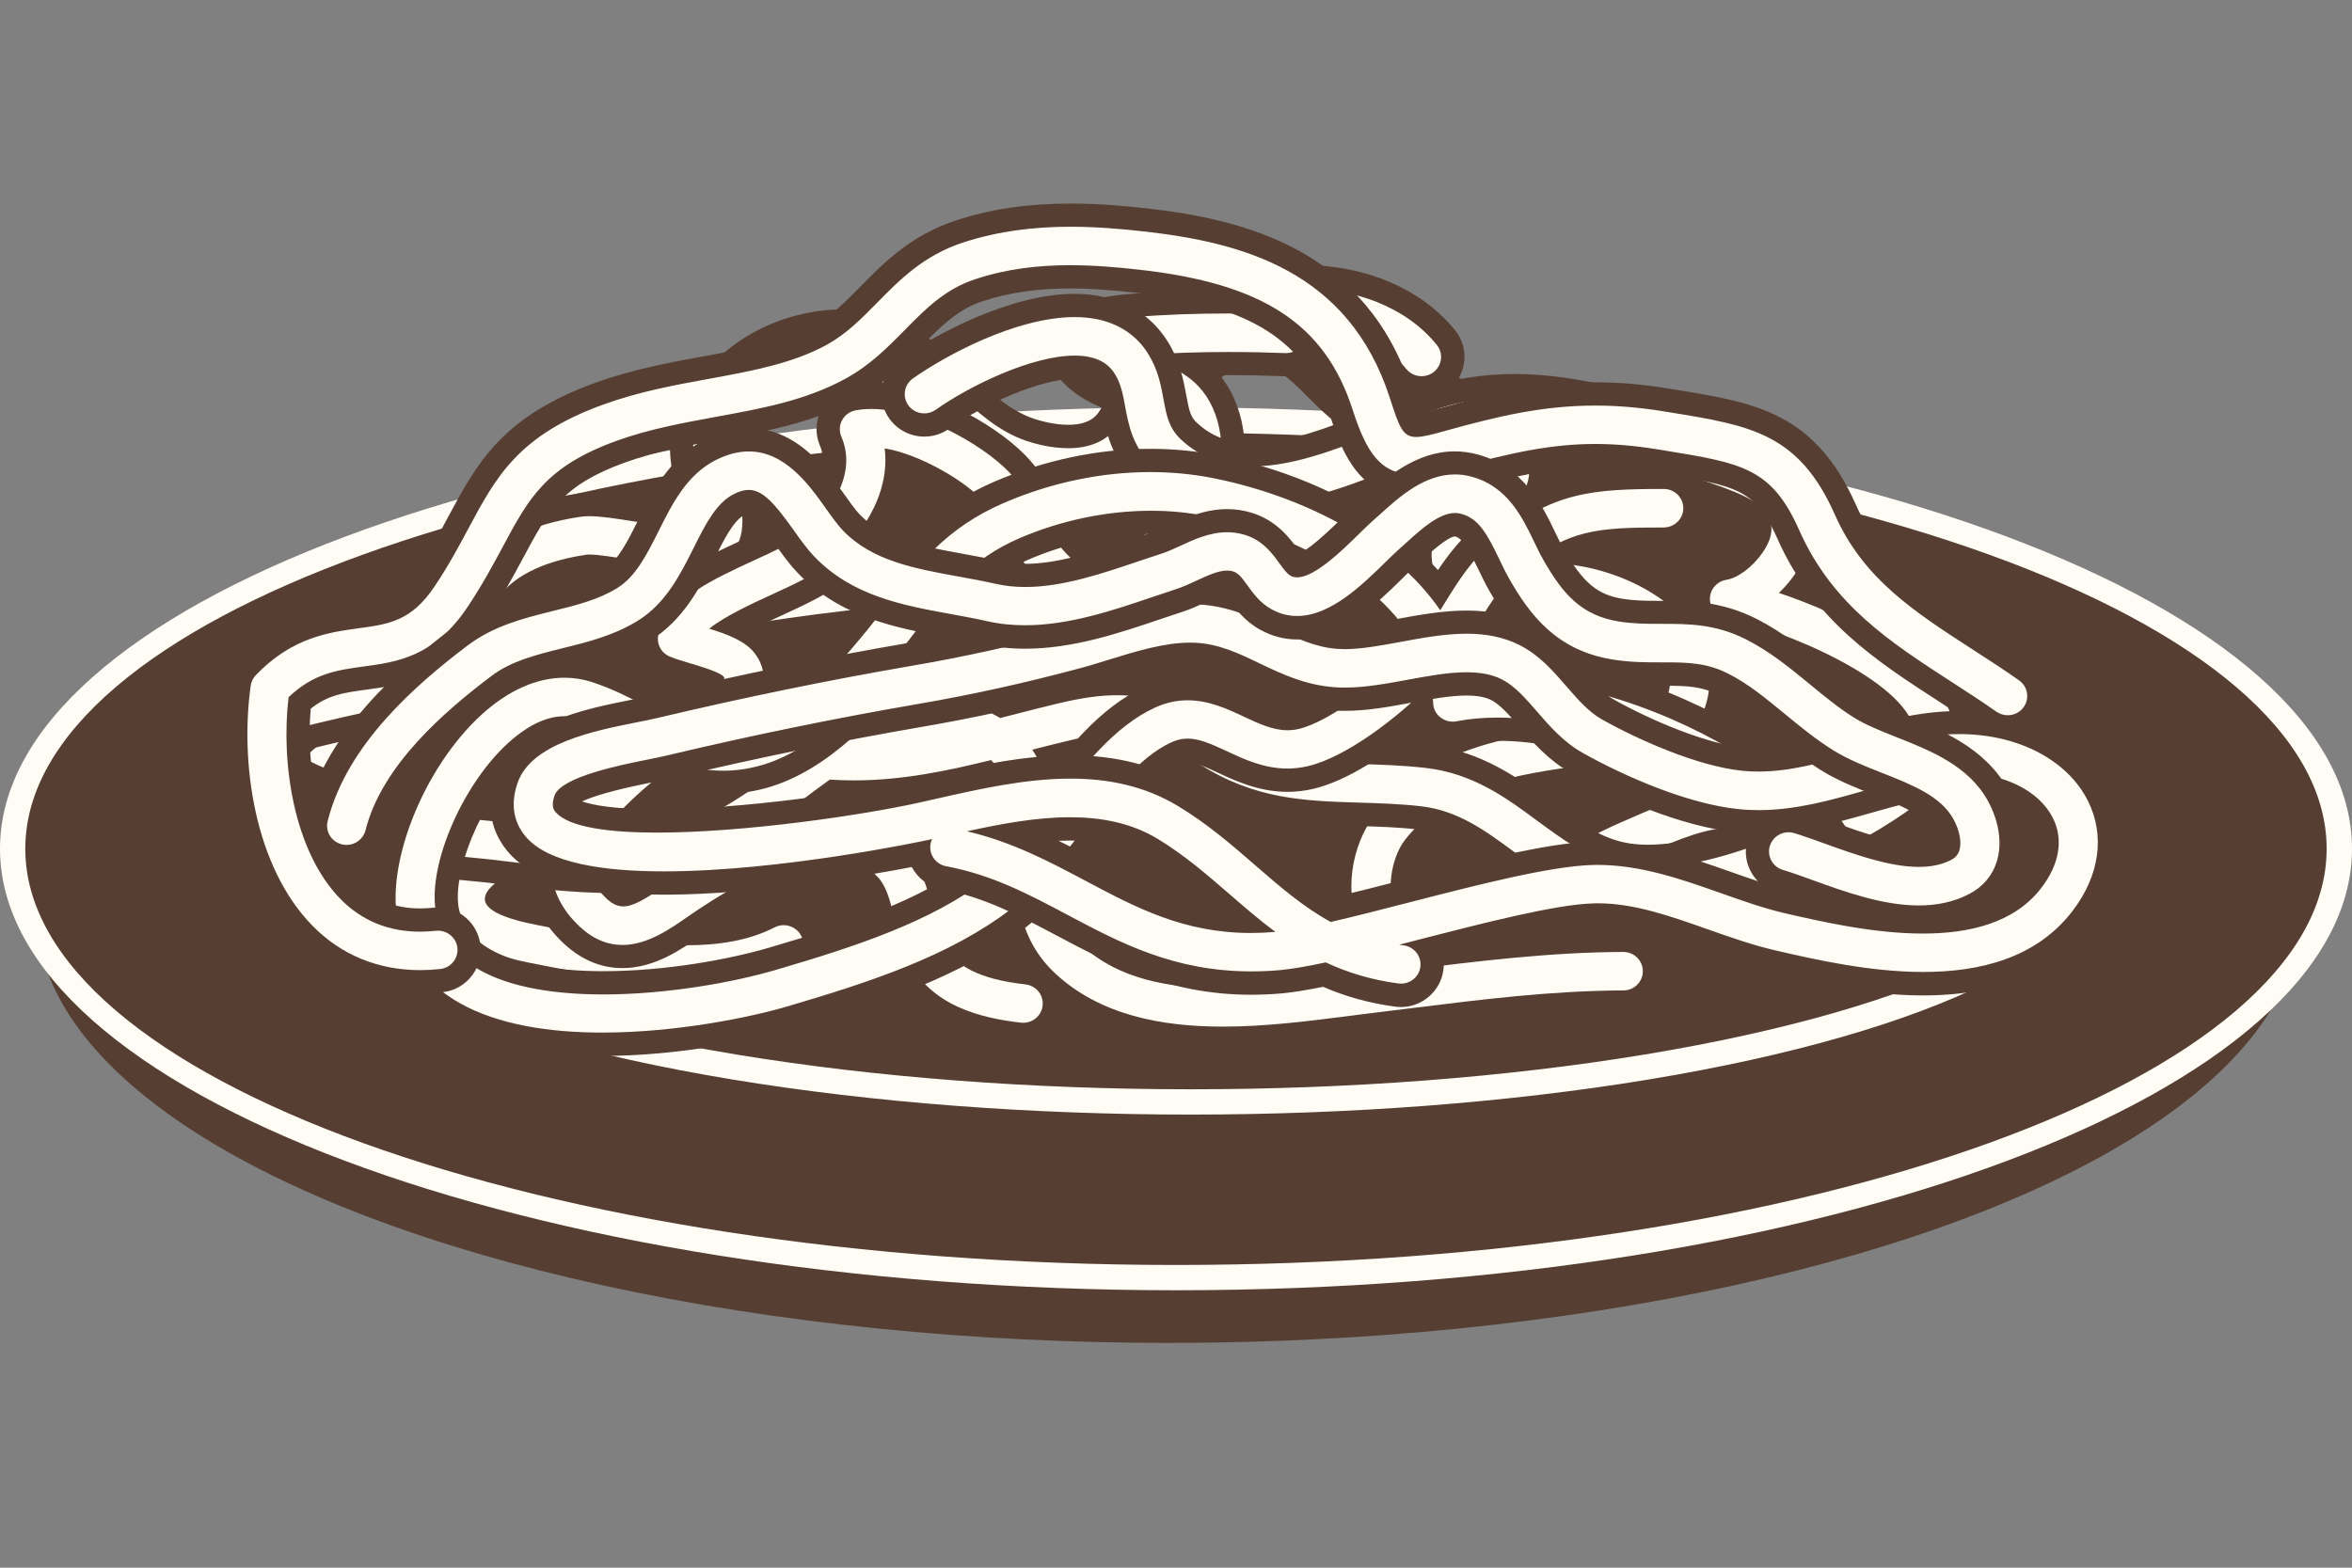<?xml version="1.0" encoding="utf-8"?>
<!-- Generator: Adobe Illustrator 15.0.0, SVG Export Plug-In . SVG Version: 6.00 Build 0)  -->
<!DOCTYPE svg PUBLIC "-//W3C//DTD SVG 1.1//EN" "http://www.w3.org/Graphics/SVG/1.1/DTD/svg11.dtd">
<svg version="1.1" id="Layer_1" xmlns="http://www.w3.org/2000/svg" xmlns:xlink="http://www.w3.org/1999/xlink" x="0px" y="0px"
	 width="45px" height="30px" viewBox="0 0 45 30" enable-background="new 0 0 45 30" xml:space="preserve">
<rect x="0" y="0" width="45" height="30" fill="#808080" stroke="none"/>
<g>
	
		<ellipse fill="#563F32" stroke="#563F32" stroke-width="0.077" stroke-miterlimit="10" cx="22.356" cy="17.454" rx="21.617" ry="8.206"/>
	<ellipse fill="#563F32" cx="22.5" cy="16.242" rx="22.257" ry="8.206"/>
	<path fill="#FFFCF6" d="M22.5,24.691C10.094,24.691,0,20.9,0,16.242c0-4.658,10.094-8.447,22.5-8.447S45,11.584,45,16.242
		C45,20.9,34.907,24.691,22.5,24.691z M22.5,8.28c-12.14,0-22.016,3.572-22.016,7.962c0,4.392,9.876,7.965,22.016,7.965
		c12.139,0,22.015-3.573,22.015-7.965C44.516,11.852,34.64,8.28,22.5,8.28z"/>
	
		<ellipse fill="none" stroke="#FFFCF6" stroke-width="0.484" stroke-miterlimit="10" cx="22.778" cy="16.08" rx="17.485" ry="5.007"/>
	<g>
		<g>
			<path fill="#FFFCF6" d="M34.473,18.877c-0.166-0.029-0.304-0.117-0.395-0.248c-0.091-0.13-0.125-0.286-0.097-0.44l0.05-0.267
				c0.128-0.661,0.192-0.992-0.181-1.465c-0.214-0.27-0.444-0.391-0.749-0.391c-0.408,0-0.926,0.212-1.512,0.468l-0.182,0.078
				c-0.407,0.178-0.829,0.416-1.275,0.668c-0.912,0.52-1.8,1.025-2.766,1.206c-0.114,0.021-0.225,0.031-0.33,0.031
				c-0.498,0-0.909-0.222-1.157-0.622c-0.453-0.736-0.225-1.832,0.246-2.424c1.085-1.364,2.642-1.582,4.016-1.775
				c0.117-0.016,0.243-0.029,0.373-0.042c0.581-0.059,1.07-0.128,1.173-0.386c0.265-0.663-0.648-1.149-0.834-1.239
				c-0.384-0.187-0.831-0.293-1.228-0.293c-0.418,0-0.731,0.121-0.861,0.333c-0.106,0.176-0.301,0.285-0.507,0.285
				c-0.26-0.014-0.453-0.147-0.544-0.347c-0.052-0.111-0.116-0.223-0.178-0.33c-0.265-0.46-0.661-1.151-0.014-1.96
				c0.14-0.173,0.306-0.317,0.468-0.456c0.071-0.061,0.217-0.187,0.281-0.262c-0.018-0.014-0.046-0.047-0.091-0.09
				c-0.249-0.239-0.616-0.322-1.041-0.417c-0.447-0.1-0.948-0.212-1.387-0.536c-0.224-0.165-0.412-0.354-0.593-0.537
				c-0.403-0.404-0.599-0.569-0.914-0.569l-0.139,0.006c-0.31,0-0.564-0.231-0.593-0.537c-0.028-0.326,0.214-0.613,0.54-0.642
				c0.065-0.006,0.129-0.008,0.19-0.008c0.845,0,1.354,0.51,1.762,0.919c0.155,0.157,0.3,0.302,0.459,0.42
				c0.234,0.173,0.573,0.249,0.932,0.33c0.501,0.112,1.123,0.25,1.613,0.722c0.326,0.313,0.48,0.633,0.471,0.978
				c-0.015,0.519-0.399,0.849-0.708,1.114c-0.126,0.108-0.239,0.203-0.318,0.301c-0.097,0.121-0.131,0.164-0.027,0.375
				c0.337-0.177,0.749-0.27,1.209-0.27c0.576,0,1.195,0.146,1.742,0.412c1.276,0.621,1.833,1.694,1.417,2.734
				c-0.377,0.946-1.45,1.055-2.16,1.126l-0.326,0.037c-1.209,0.17-2.459,0.345-3.248,1.336c-0.235,0.297-0.293,0.868-0.164,1.077
				c0.019,0.03,0.035,0.057,0.127,0.057c0.035,0,0.075-0.004,0.12-0.013c0.765-0.14,1.566-0.597,2.341-1.038
				c0.496-0.28,0.975-0.55,1.445-0.754l0.18-0.077c0.573-0.251,1.289-0.564,2.002-0.564c0.673,0,1.237,0.282,1.677,0.84
				c0.708,0.896,0.558,1.667,0.413,2.413l-0.037,0.198c-0.062,0.338-0.308,0.543-0.597,0.543L34.473,18.877z"/>
			<path fill="#563F32" d="M24.245,5.892c0.754,0,1.204,0.453,1.606,0.855c0.161,0.163,0.313,0.315,0.481,0.44
				c0.272,0.201,0.634,0.282,1.017,0.368c0.497,0.111,1.063,0.237,1.507,0.665c0.279,0.268,0.41,0.534,0.402,0.811
				c-0.012,0.422-0.343,0.705-0.634,0.955c-0.132,0.113-0.256,0.219-0.343,0.326c-0.219,0.274-0.166,0.428,0.061,0.827
				c0.349-0.248,0.807-0.359,1.294-0.359c0.548,0,1.134,0.142,1.645,0.39c1.164,0.566,1.677,1.528,1.308,2.451
				c-0.327,0.821-1.28,0.917-1.976,0.988c-0.118,0.013-0.23,0.023-0.334,0.037c-1.251,0.176-2.547,0.357-3.392,1.418
				c-0.278,0.352-0.37,1.024-0.18,1.333c0.049,0.079,0.129,0.162,0.316,0.162c0.047,0,0.101-0.005,0.162-0.017
				c0.799-0.146,1.617-0.612,2.409-1.063c0.469-0.265,0.952-0.539,1.424-0.744l0.179-0.077c0.565-0.248,1.248-0.546,1.914-0.546
				c0.534,0,1.058,0.191,1.502,0.755c0.646,0.816,0.511,1.506,0.369,2.235c-0.015,0.084-0.031,0.168-0.048,0.255
				c-0.032,0.179-0.189,0.304-0.367,0.304c-0.021,0-0.044-0.002-0.065-0.005c-0.204-0.036-0.339-0.229-0.303-0.429
				c0.017-0.09,0.033-0.178,0.05-0.263c0.132-0.682,0.212-1.093-0.225-1.646c-0.269-0.34-0.569-0.475-0.924-0.475
				c-0.437,0-0.955,0.204-1.601,0.486l-0.181,0.078c-0.436,0.189-0.879,0.442-1.351,0.709c-0.846,0.481-1.722,0.978-2.644,1.15
				c-0.1,0.019-0.196,0.027-0.289,0.027c-0.417,0-0.76-0.181-0.968-0.517c-0.39-0.634-0.195-1.633,0.23-2.169
				c1.03-1.294,2.542-1.506,3.875-1.693c0.111-0.015,0.234-0.028,0.362-0.041c0.678-0.068,1.208-0.15,1.357-0.525
				c0.262-0.655-0.316-1.216-0.943-1.522c-0.412-0.2-0.896-0.316-1.325-0.316c-0.463,0-0.864,0.134-1.051,0.439
				c-0.067,0.111-0.188,0.179-0.317,0.179c-0.008,0-0.017,0-0.024-0.001c-0.138-0.008-0.261-0.091-0.317-0.216
				c-0.055-0.119-0.123-0.238-0.188-0.352c-0.261-0.454-0.584-1.017-0.031-1.707c0.13-0.161,0.286-0.296,0.438-0.425
				c0.157-0.135,0.375-0.322,0.377-0.42c0.001-0.043-0.044-0.135-0.177-0.262c-0.295-0.283-0.711-0.376-1.151-0.475
				c-0.441-0.099-0.898-0.201-1.299-0.497c-0.214-0.158-0.394-0.338-0.566-0.514c-0.397-0.398-0.654-0.635-1.072-0.635
				c-0.033,0-0.068,0.002-0.104,0.005c-0.012,0.001-0.022,0.001-0.034,0.001c-0.191,0-0.354-0.144-0.371-0.335
				c-0.018-0.203,0.133-0.381,0.338-0.399C24.133,5.895,24.189,5.892,24.245,5.892 M24.245,5.447c-0.067,0-0.138,0.003-0.209,0.009
				c-0.449,0.04-0.782,0.435-0.743,0.881c0.039,0.423,0.389,0.741,0.814,0.741l0.073-0.003c0.022-0.002,0.044-0.003,0.065-0.003
				c0.221,0,0.367,0.113,0.757,0.504c0.164,0.166,0.37,0.375,0.618,0.558c0.477,0.352,1.002,0.469,1.466,0.573
				c0.349,0.079,0.653,0.147,0.86,0.296c-0.037,0.033-0.073,0.064-0.099,0.086c-0.186,0.157-0.35,0.301-0.499,0.487
				c-0.743,0.928-0.283,1.729-0.008,2.208c0.06,0.104,0.121,0.209,0.17,0.315c0.124,0.274,0.391,0.456,0.695,0.475l0.051,0.001
				c0.283,0,0.551-0.151,0.698-0.394c0.085-0.14,0.336-0.224,0.67-0.224c0.364,0,0.776,0.099,1.131,0.271
				c0.094,0.046,0.92,0.466,0.725,0.957c-0.062,0.154-0.735,0.222-0.989,0.247c-0.133,0.013-0.261,0.026-0.377,0.042
				c-1.35,0.189-3.023,0.424-4.164,1.856c-0.517,0.652-0.764,1.861-0.261,2.68c0.286,0.463,0.776,0.728,1.347,0.728
				c0.119,0,0.242-0.011,0.369-0.034c1.004-0.188,1.949-0.727,2.783-1.201l0.053-0.029c0.441-0.25,0.858-0.485,1.256-0.658
				l0.18-0.078c0.543-0.237,1.06-0.449,1.424-0.449c0.236,0,0.402,0.089,0.575,0.307c0.296,0.375,0.271,0.591,0.137,1.282
				l-0.051,0.269c-0.039,0.216,0.008,0.432,0.133,0.609c0.125,0.18,0.313,0.3,0.53,0.339c0.059,0.008,0.102,0.012,0.143,0.012
				c0.396,0,0.735-0.282,0.805-0.67l0.011-0.053l0.038-0.205c0.146-0.752,0.313-1.612-0.459-2.587
				c-0.483-0.613-1.106-0.924-1.851-0.924c-0.76,0-1.499,0.324-2.093,0.583l-0.176,0.075c-0.483,0.21-0.967,0.483-1.435,0.747
				c-0.793,0.452-1.577,0.899-2.303,1.032c-0.015,0.003-0.027,0.005-0.039,0.006c-0.041-0.165,0-0.558,0.169-0.771
				c0.733-0.92,1.885-1.082,3.104-1.253c0.07-0.01,0.145-0.017,0.223-0.025l0.099-0.01c0.714-0.072,1.914-0.193,2.341-1.266
				c0.456-1.138-0.157-2.351-1.526-3.016c-0.576-0.28-1.229-0.434-1.839-0.434c-0.312,0-0.604,0.04-0.87,0.118
				c0.045-0.041,0.095-0.083,0.146-0.126c0.33-0.284,0.774-0.665,0.792-1.282c0.011-0.405-0.17-0.79-0.539-1.145
				c-0.535-0.514-1.191-0.661-1.719-0.778c-0.335-0.075-0.652-0.146-0.849-0.292c-0.144-0.106-0.289-0.253-0.43-0.396
				C25.75,6.016,25.183,5.447,24.245,5.447L24.245,5.447z"/>
		</g>
	</g>
	<g>
		<g>
			<path fill="#FFFCF6" d="M13.136,19.048c-0.962,0-1.939-0.19-2.802-0.358l-0.249-0.049c-1.65-0.317-1.865-1.078-1.755-1.66
				c0.125-0.661,0.802-1.038,1.25-1.287c0.088-0.049,0.163-0.091,0.225-0.13c0.202-0.125,0.448-0.252,0.709-0.387
				c0.326-0.167,0.743-0.38,1.022-0.587c-0.114-0.056-0.254-0.12-0.412-0.192c-1.04-0.475-2.451-1.12-2.697-2.209
				c-0.112-0.5,0.034-0.99,0.432-1.457c0.474-0.556,1.216-0.914,2.207-1.063c0.064-0.009,0.133-0.014,0.208-0.014
				c0.227,0,0.505,0.042,0.903,0.104c0.261,0.041,0.746,0.118,1.039,0.118c0.005,0,0.01,0,0.015,0
				c-0.016-0.154-0.061-0.384-0.081-0.489c-0.098-0.505-0.198-1.016,0.019-1.422c0.497-0.938,1.292-1.544,2.302-1.755
				c0.211-0.043,0.418-0.066,0.616-0.066c1.076,0,1.742,0.624,2.331,1.173c0.411,0.383,0.794,0.741,1.298,0.909
				c0.14,0.047,0.42,0.125,0.718,0.125c0.388,0,0.651-0.128,0.805-0.393c0.089-0.151,0.168-0.3,0.246-0.445
				c0.326-0.611,0.663-1.242,1.47-1.723c0.538-0.321,1.233-0.498,1.958-0.498c1.148,0,2.151,0.426,2.75,1.168
				c0.1,0.123,0.145,0.277,0.127,0.434c-0.019,0.158-0.097,0.299-0.222,0.397c-0.105,0.083-0.237,0.128-0.37,0.128
				c-0.183,0-0.353-0.081-0.466-0.222c-0.369-0.457-1.046-0.73-1.811-0.73c-0.503,0-0.996,0.122-1.353,0.334
				c-0.521,0.311-0.734,0.71-1.029,1.263c-0.083,0.156-0.169,0.316-0.267,0.483c-0.371,0.635-1.027,0.985-1.849,0.985
				c-0.348,0-0.714-0.063-1.089-0.189c-0.755-0.253-1.298-0.761-1.734-1.169c-0.529-0.494-0.911-0.851-1.515-0.851
				c-0.116,0-0.24,0.014-0.37,0.04c-0.659,0.137-1.161,0.523-1.492,1.147c-0.005,0.046,0.023,0.268,0.095,0.638
				c0.112,0.576,0.238,1.225-0.209,1.626c-0.21,0.189-0.502,0.278-0.916,0.278c-0.349,0-0.77-0.062-1.206-0.13
				c-0.277-0.043-0.563-0.09-0.713-0.09c-0.728,0.106-1.225,0.327-1.507,0.659c-0.219,0.256-0.189,0.391-0.179,0.436
				c0.117,0.52,1.406,1.108,2.025,1.391c0.264,0.121,0.431,0.197,0.565,0.27l0.092,0.046c0.325,0.165,0.617,0.313,0.696,0.668
				c0.082,0.368-0.145,0.652-0.267,0.805c-0.371,0.466-1.046,0.812-1.642,1.116c-0.234,0.119-0.456,0.232-0.618,0.335
				c-0.081,0.051-0.176,0.104-0.28,0.162c-0.412,0.23-0.635,0.391-0.663,0.477c0.005,0.004,0.117,0.147,0.812,0.281l0.25,0.049
				c0.806,0.158,1.72,0.337,2.571,0.337c0.651,0,1.17-0.104,1.586-0.319c0.085-0.043,0.18-0.065,0.274-0.065
				c0.223,0,0.425,0.12,0.529,0.315c0.074,0.14,0.089,0.3,0.042,0.45c-0.047,0.152-0.152,0.276-0.294,0.35
				C14.681,18.9,13.982,19.048,13.136,19.048z"/>
			<path fill="#563F32" d="M24.914,5.516c0.976,0,1.977,0.341,2.577,1.086c0.128,0.159,0.101,0.391-0.06,0.517
				c-0.069,0.054-0.151,0.08-0.232,0.08c-0.11,0-0.22-0.047-0.293-0.139c-0.449-0.558-1.225-0.813-1.983-0.813
				c-0.537,0-1.066,0.127-1.467,0.366c-0.574,0.342-0.811,0.786-1.111,1.349c-0.082,0.153-0.167,0.311-0.263,0.476
				c-0.333,0.571-0.93,0.874-1.657,0.874c-0.318,0-0.662-0.058-1.018-0.177c-0.706-0.237-1.209-0.706-1.653-1.121
				c-0.535-0.5-0.975-0.911-1.667-0.911c-0.129,0-0.266,0.014-0.415,0.045c-0.727,0.151-1.28,0.575-1.644,1.261
				c-0.058,0.109,0.028,0.549,0.074,0.785c0.105,0.541,0.214,1.1-0.139,1.417c-0.179,0.161-0.435,0.221-0.768,0.221
				c-0.319,0-0.709-0.055-1.171-0.127c-0.264-0.042-0.583-0.093-0.748-0.093c-0.025,0-0.047,0.001-0.064,0.004
				c-0.75,0.113-1.293,0.359-1.612,0.733c-0.292,0.342-0.243,0.558-0.227,0.629c0.142,0.629,1.401,1.203,2.154,1.547
				c0.215,0.099,0.402,0.183,0.549,0.261c0.059,0.03,0.113,0.057,0.161,0.082c0.246,0.125,0.458,0.231,0.515,0.485
				c0.054,0.244-0.086,0.446-0.223,0.618c-0.339,0.426-0.993,0.762-1.569,1.057c-0.241,0.123-0.468,0.239-0.635,0.345
				c-0.078,0.05-0.169,0.101-0.269,0.155c-0.274,0.153-0.732,0.409-0.774,0.628c-0.016,0.085-0.064,0.341,0.988,0.544l0.25,0.049
				c0.813,0.159,1.744,0.34,2.613,0.34c0.614,0,1.198-0.09,1.688-0.343c0.055-0.028,0.114-0.042,0.172-0.042
				c0.135,0,0.266,0.072,0.333,0.198c0.096,0.181,0.024,0.403-0.158,0.497c-0.615,0.316-1.315,0.427-2.033,0.427
				c-0.938,0-1.908-0.188-2.76-0.354l-0.248-0.049c-1.18-0.227-1.712-0.698-1.579-1.4c0.104-0.556,0.703-0.891,1.14-1.134
				c0.086-0.048,0.168-0.094,0.236-0.137c0.195-0.122,0.437-0.246,0.692-0.376c0.474-0.243,1.06-0.543,1.309-0.837
				c-0.009-0.004-0.018-0.009-0.026-0.013c-0.052-0.026-0.109-0.055-0.173-0.089c-0.129-0.068-0.306-0.148-0.512-0.242
				c-0.99-0.452-2.347-1.07-2.569-2.054c-0.096-0.427,0.033-0.852,0.384-1.264c0.438-0.514,1.135-0.846,2.071-0.987
				c0.054-0.008,0.112-0.012,0.175-0.012c0.212,0,0.486,0.041,0.869,0.102c0.273,0.043,0.763,0.121,1.074,0.121
				c0.101,0,0.183-0.008,0.232-0.028c0.037-0.127-0.037-0.506-0.082-0.737c-0.093-0.477-0.18-0.928-0.001-1.264
				c0.465-0.878,1.209-1.445,2.151-1.642c0.203-0.042,0.393-0.061,0.571-0.061c0.987,0,1.615,0.586,2.179,1.113
				c0.426,0.397,0.828,0.773,1.379,0.958c0.146,0.049,0.457,0.137,0.789,0.137c0.37,0,0.768-0.109,0.997-0.504
				c0.09-0.153,0.171-0.305,0.25-0.452c0.326-0.611,0.635-1.188,1.387-1.636C23.58,5.678,24.241,5.516,24.914,5.516 M24.914,5.071
				c-0.764,0-1.5,0.188-2.072,0.529c-0.859,0.513-1.211,1.171-1.552,1.809c-0.076,0.142-0.154,0.289-0.241,0.436
				c-0.071,0.123-0.212,0.284-0.613,0.284c-0.276,0-0.545-0.08-0.648-0.114c-0.458-0.153-0.808-0.479-1.212-0.856
				c-0.592-0.554-1.324-1.237-2.487-1.237c-0.213,0-0.435,0.023-0.661,0.07c-1.077,0.225-1.925,0.871-2.454,1.869
				c-0.253,0.475-0.146,1.025-0.042,1.557c0.01,0.053,0.026,0.136,0.042,0.223c-0.26-0.023-0.57-0.072-0.76-0.102
				c-0.409-0.065-0.695-0.107-0.938-0.107c-0.087,0-0.167,0.005-0.241,0.017c-1.045,0.157-1.834,0.54-2.344,1.138
				c-0.556,0.651-0.568,1.256-0.479,1.649c0.271,1.198,1.739,1.869,2.812,2.359c0.019,0.008,0.038,0.017,0.056,0.025
				c-0.222,0.13-0.469,0.257-0.667,0.358c-0.25,0.128-0.509,0.261-0.724,0.395c-0.062,0.04-0.133,0.079-0.208,0.121
				c-0.494,0.275-1.226,0.682-1.37,1.446c-0.105,0.558,0.005,1.55,1.933,1.92l0.246,0.048c0.874,0.17,1.862,0.363,2.846,0.363
				c0.883,0,1.614-0.156,2.237-0.477c0.195-0.101,0.339-0.271,0.405-0.479c0.065-0.208,0.045-0.429-0.057-0.621
				c-0.143-0.269-0.42-0.435-0.726-0.435c-0.129,0-0.259,0.031-0.375,0.09c-0.385,0.198-0.871,0.295-1.486,0.295
				c-0.83,0-1.732-0.177-2.528-0.332l-0.25-0.049c-0.213-0.041-0.363-0.082-0.467-0.117c0.138-0.092,0.307-0.187,0.383-0.229
				c0.108-0.06,0.207-0.115,0.292-0.17c0.156-0.098,0.371-0.207,0.599-0.323c0.616-0.315,1.314-0.672,1.715-1.176
				c0.124-0.155,0.415-0.52,0.31-0.992c-0.102-0.458-0.473-0.646-0.744-0.784l-0.068-0.035l-0.094-0.048
				c-0.132-0.071-0.304-0.149-0.5-0.239l-0.067-0.031c-0.499-0.228-1.812-0.828-1.905-1.24c-0.003-0.028,0.02-0.111,0.131-0.242
				c0.244-0.286,0.707-0.487,1.339-0.582c0.121,0.001,0.424,0.049,0.645,0.083c0.477,0.075,0.907,0.138,1.272,0.138
				c0.297,0,0.731-0.035,1.065-0.335c0.54-0.485,0.396-1.231,0.279-1.831c-0.021-0.11-0.081-0.417-0.085-0.553
				c0.3-0.535,0.729-0.854,1.309-0.975c0.114-0.023,0.223-0.035,0.324-0.035c0.493,0,0.806,0.271,1.363,0.791
				c0.452,0.422,1.014,0.949,1.815,1.217c0.398,0.133,0.788,0.201,1.16,0.201c0.891,0,1.635-0.399,2.041-1.095
				c0.099-0.171,0.187-0.333,0.271-0.491c0.288-0.541,0.479-0.898,0.946-1.177c0.324-0.193,0.775-0.304,1.239-0.304
				c0.698,0,1.311,0.242,1.637,0.647c0.156,0.193,0.389,0.305,0.64,0.305c0.183,0,0.363-0.062,0.507-0.175
				c0.173-0.136,0.281-0.33,0.306-0.547c0.024-0.217-0.037-0.429-0.174-0.599C27.196,5.527,26.131,5.071,24.914,5.071L24.914,5.071z
				"/>
		</g>
	</g>
	<g>
		<g>
			<path fill="#FFFCF6" d="M19.52,19.789c-0.792-0.091-1.887-0.331-2.367-1.371c-0.129-0.279-0.197-0.559-0.257-0.805
				c-0.142-0.58-0.215-0.739-0.555-0.855c-0.171-0.059-0.356-0.088-0.551-0.088c-0.826,0-1.708,0.521-2.298,0.913l-0.13,0.088
				c-0.427,0.297-0.906,0.633-1.453,0.633c-0.371,0-0.715-0.156-1.022-0.463c-0.409-0.405-0.595-0.873-0.552-1.391
				c0.105-1.26,1.601-2.326,2.494-2.962c0,0,0.294-0.208,0.369-0.257c0.14-0.092,0.238-0.16,0.307-0.212
				c-0.083-0.029-0.202-0.068-0.371-0.118c-0.168-0.051-0.301-0.091-0.405-0.135c-0.286-0.121-0.432-0.442-0.334-0.732
				c0.25-0.737,1.116-1.136,1.953-1.522c0.352-0.162,0.708-0.326,0.881-0.462c0.468-0.369,0.923-1.011,0.666-1.605
				c-0.072-0.167-0.064-0.354,0.022-0.512c0.085-0.158,0.236-0.268,0.415-0.301c0.108-0.02,0.221-0.03,0.338-0.03
				c0.961,0,2.197,0.66,2.792,1.271c0.244,0.25,0.434,0.564,0.619,0.868c0.358,0.591,0.565,0.868,0.788,0.868
				c0.076,0,0.168-0.026,0.283-0.081c0.794-0.379,1.502-1.578,1.167-2.332c-0.103-0.229-0.295-0.311-0.743-0.455
				c-0.385-0.125-0.858-0.28-1.181-0.699c-0.181-0.234-0.158-0.567,0.052-0.776c0.35-0.348,0.843-0.388,1.169-0.415
				c0.605-0.051,1.223-0.074,1.882-0.074c0.427,0,0.815,0.01,1.136,0.022c0.158,0.006,0.305,0.073,0.412,0.188
				c0.108,0.116,0.165,0.267,0.159,0.425c-0.011,0.318-0.275,0.568-0.602,0.568c-0.322-0.012-0.693-0.021-1.101-0.021
				c-0.255,0-0.503,0.003-0.743,0.011c0.261,0.166,0.492,0.398,0.648,0.749c0.619,1.391-0.445,3.256-1.74,3.874
				c-0.277,0.132-0.547,0.199-0.802,0.199c-0.931,0-1.455-0.862-1.801-1.433c-0.159-0.262-0.308-0.509-0.46-0.666
				c-0.285-0.293-0.899-0.665-1.442-0.828c-0.026,0.877-0.608,1.651-1.191,2.11c-0.283,0.223-0.685,0.409-1.111,0.605
				c-0.253,0.116-0.545,0.25-0.795,0.391c0.213,0.092,0.411,0.213,0.547,0.39c0.229,0.296,0.238,0.581,0.206,0.767
				c-0.088,0.516-0.58,0.838-0.938,1.073l-0.187,0.126l-0.167,0.12c-0.584,0.417-1.943,1.387-2.002,2.102
				c-0.009,0.109,0.006,0.26,0.208,0.459c0.101,0.101,0.154,0.114,0.193,0.114c0.129,0,0.363-0.146,0.674-0.363l0.229-0.157
				c0.723-0.479,1.813-1.113,2.962-1.113c0.327,0,0.644,0.052,0.941,0.154c0.993,0.341,1.184,1.122,1.323,1.691
				c0.056,0.225,0.102,0.416,0.185,0.596c0.177,0.383,0.611,0.595,1.409,0.686c0.159,0.018,0.301,0.097,0.4,0.222
				c0.098,0.123,0.142,0.277,0.124,0.434c-0.037,0.299-0.291,0.522-0.592,0.522L19.52,19.789z"/>
			<path fill="#563F32" d="M23.497,5.999c0.424,0,0.81,0.01,1.127,0.022c0.205,0.008,0.365,0.179,0.357,0.382
				c-0.007,0.2-0.178,0.354-0.379,0.354c-0.003,0-0.006,0-0.009,0c-0.308-0.012-0.682-0.021-1.092-0.021
				c-0.533,0-1.127,0.016-1.717,0.063c0.03,0.01,0.06,0.02,0.091,0.029c0.464,0.15,1.042,0.336,1.329,0.98
				c0.57,1.281-0.426,3.007-1.633,3.583c-0.261,0.125-0.496,0.178-0.707,0.178c-0.807,0-1.277-0.776-1.611-1.328
				c-0.165-0.272-0.321-0.53-0.491-0.704C18.4,9.164,17.566,8.686,16.926,8.58c0.112,0.901-0.475,1.732-1.093,2.22
				c-0.263,0.208-0.654,0.388-1.069,0.579c-0.396,0.182-0.894,0.411-1.195,0.652c0.337,0.104,0.686,0.231,0.867,0.466
				c0.179,0.231,0.188,0.449,0.163,0.593c-0.072,0.421-0.499,0.701-0.842,0.926c-0.069,0.046-0.136,0.089-0.193,0.13l-0.168,0.121
				c-0.657,0.469-2.026,1.445-2.094,2.264c-0.019,0.229,0.067,0.433,0.273,0.636c0.119,0.119,0.225,0.178,0.35,0.178
				c0.188,0,0.418-0.134,0.801-0.402c0.076-0.053,0.151-0.104,0.226-0.155c0.741-0.49,1.771-1.075,2.837-1.075
				c0.289,0,0.58,0.042,0.869,0.142c0.879,0.302,1.045,0.986,1.179,1.536c0.056,0.224,0.107,0.436,0.198,0.634
				c0.212,0.461,0.702,0.713,1.585,0.813c0.205,0.023,0.352,0.207,0.328,0.409c-0.023,0.188-0.184,0.325-0.371,0.325
				c-0.014,0-0.029-0.001-0.044-0.002c-0.728-0.084-1.747-0.305-2.179-1.242c-0.12-0.261-0.186-0.529-0.243-0.766
				c-0.136-0.555-0.228-0.852-0.699-1.013c-0.203-0.069-0.412-0.1-0.623-0.1c-0.87,0-1.771,0.519-2.421,0.95
				c-0.07,0.046-0.141,0.096-0.211,0.144c-0.333,0.232-0.772,0.54-1.248,0.54c-0.281,0-0.574-0.106-0.865-0.397
				c-0.36-0.357-0.524-0.767-0.487-1.215c0.096-1.156,1.539-2.185,2.401-2.8l0.165-0.118c0.065-0.047,0.141-0.097,0.221-0.149
				c0.147-0.097,0.49-0.321,0.517-0.432c-0.001,0-0.006-0.01-0.019-0.027c-0.077-0.086-0.46-0.2-0.645-0.254
				c-0.142-0.043-0.277-0.083-0.383-0.127c-0.179-0.076-0.27-0.274-0.208-0.456c0.22-0.648,1.044-1.027,1.842-1.395
				c0.373-0.171,0.726-0.334,0.918-0.486c0.53-0.418,1.04-1.158,0.732-1.869c-0.044-0.103-0.04-0.22,0.014-0.318
				c0.053-0.099,0.149-0.167,0.26-0.188c0.095-0.018,0.194-0.026,0.297-0.026c0.913,0,2.099,0.655,2.632,1.203
				c0.229,0.234,0.414,0.541,0.593,0.836c0.389,0.642,0.626,0.967,0.973,0.967c0.112,0,0.235-0.034,0.378-0.103
				c0.889-0.424,1.666-1.744,1.274-2.623c-0.146-0.326-0.429-0.432-0.877-0.576c-0.37-0.121-0.791-0.256-1.073-0.623
				c-0.113-0.146-0.099-0.352,0.032-0.482c0.294-0.292,0.722-0.326,1.035-0.352l0.042-0.004C22.304,6.016,22.934,5.999,23.497,5.999
				 M23.497,5.554c-0.666,0-1.29,0.023-1.854,0.07c-0.405,0.034-0.946,0.079-1.354,0.483c-0.29,0.288-0.32,0.748-0.071,1.07
				c0.365,0.474,0.874,0.639,1.282,0.772c0.447,0.144,0.555,0.203,0.614,0.336c0.279,0.628-0.381,1.716-1.06,2.04
				c-0.108,0.052-0.164,0.059-0.187,0.059c-0.136,0-0.444-0.508-0.592-0.752c-0.196-0.323-0.393-0.648-0.655-0.917
				c-0.626-0.643-1.932-1.338-2.951-1.338c-0.132,0-0.26,0.011-0.379,0.034c-0.245,0.046-0.453,0.197-0.57,0.415
				c-0.119,0.218-0.13,0.476-0.031,0.706c0.222,0.512-0.272,1.085-0.599,1.343c-0.151,0.12-0.496,0.278-0.829,0.431
				c-0.887,0.41-1.797,0.829-2.078,1.656c-0.136,0.4,0.065,0.843,0.457,1.009c0.103,0.042,0.228,0.082,0.361,0.123
				c-0.055,0.037-0.1,0.067-0.14,0.097l-0.164,0.117c-0.923,0.658-2.472,1.761-2.585,3.124c-0.048,0.578,0.166,1.12,0.617,1.568
				c0.35,0.349,0.747,0.526,1.179,0.526c0.616,0,1.129-0.358,1.503-0.62l0.076-0.052l0.124-0.084
				c0.57-0.378,1.413-0.879,2.178-0.879c0.17,0,0.331,0.026,0.479,0.076c0.223,0.076,0.273,0.135,0.411,0.697
				c0.059,0.244,0.133,0.547,0.271,0.847c0.588,1.273,2.051,1.442,2.533,1.498l0.095,0.005c0.414,0,0.763-0.309,0.813-0.717
				c0.025-0.218-0.036-0.431-0.17-0.601c-0.136-0.172-0.331-0.279-0.549-0.305c-0.912-0.104-1.138-0.353-1.232-0.558
				c-0.071-0.153-0.115-0.329-0.165-0.532c-0.148-0.607-0.364-1.491-1.472-1.872c-0.321-0.11-0.663-0.166-1.013-0.166
				c-1.209,0-2.339,0.656-3.083,1.149l-0.235,0.161c-0.278,0.194-0.458,0.302-0.535,0.32c-0.004-0.006-0.021-0.02-0.047-0.046
				c-0.155-0.152-0.147-0.237-0.144-0.283c0.051-0.612,1.447-1.608,1.906-1.936l0.173-0.124c0.044-0.032,0.097-0.066,0.152-0.103
				c0.419-0.275,0.958-0.628,1.062-1.24c0.056-0.325-0.032-0.659-0.25-0.94c-0.073-0.094-0.16-0.175-0.256-0.245
				c0.145-0.071,0.29-0.137,0.417-0.196c0.441-0.203,0.855-0.394,1.159-0.634c0.557-0.439,1.115-1.152,1.247-1.979
				c0.429,0.174,0.869,0.452,1.088,0.678c0.135,0.139,0.285,0.386,0.429,0.625c0.351,0.578,0.936,1.542,1.992,1.542
				c0.288,0,0.59-0.074,0.898-0.221c1.412-0.673,2.527-2.64,1.848-4.166c-0.076-0.173-0.17-0.32-0.274-0.446c0.056,0,0.11,0,0.166,0
				c0.403,0,0.771,0.009,1.075,0.021c0,0,0,0,0.001,0c0.472,0,0.833-0.344,0.848-0.783c0.009-0.216-0.069-0.424-0.218-0.584
				c-0.148-0.158-0.35-0.25-0.567-0.258C24.319,5.563,23.928,5.554,23.497,5.554L23.497,5.554z"/>
		</g>
	</g>
	<g>
		<g>
			<path fill="#FFFCF6" d="M23.398,19.87c-1.477,0-2.573-0.35-3.351-1.068c-0.816-0.756-0.83-1.701-0.841-2.46
				c-0.004-0.334-0.008-0.645-0.065-0.937c-0.049-0.246-0.136-0.45-0.258-0.609c-0.794,0.192-1.648,0.363-2.547,0.363
				c-0.131,0-0.263-0.003-0.396-0.011c-0.147,0.105-0.294,0.216-0.443,0.329c-0.609,0.459-1.238,0.935-2.052,1.176
				c-0.491,0.145-1.051,0.215-1.712,0.215c-0.754,0-1.505-0.092-2.169-0.173c-0.174-0.022-0.353-0.039-0.555-0.059
				c-1.571-0.154-4.186-0.411-4.738-1.911c-0.114-0.309-0.22-0.712-0.02-1.083c0.216-0.399,0.64-0.503,1.05-0.604l0.12-0.029
				c1.223-0.3,2.489-0.611,3.773-0.611c0.563,0,1.082,0.058,1.586,0.178c0.688,0.163,1.363,0.386,2.017,0.602
				c0.853,0.283,1.697,0.563,2.54,0.712c0.094,0.018,0.188,0.031,0.28,0.043c0.239-0.154,0.466-0.28,0.692-0.382
				c0.523-0.236,1.066-0.361,1.571-0.361c0.44,0,0.844,0.091,1.199,0.271c0.029,0.015,0.058,0.03,0.085,0.045l0.276-0.071
				c0.255-0.065,0.514-0.132,0.775-0.194c0.453-0.107,0.819-0.157,1.152-0.157c0.687,0,1.276,0.206,2.103,0.734
				c0.831,0.532,1.628,0.556,2.551,0.583c0.405,0.012,0.821,0.025,1.271,0.076c0.971,0.111,1.623,0.593,2.255,1.06
				c0.469,0.345,0.905,0.666,1.437,0.795c0.158,0.038,0.34,0.058,0.54,0.058c1.4,0,3.389-0.945,4.354-1.615
				c0.276-0.192,0.593-0.478,0.534-0.752c-0.163-0.765-2.203-1.729-3.447-1.98c-0.282-0.057-0.482-0.306-0.477-0.592
				c0.007-0.285,0.218-0.524,0.502-0.571c0.256-0.04,0.652-0.462,0.674-0.718c0.023-0.299-0.304-0.463-1.046-0.718l-0.278-0.098
				c-1.111-0.408-2.289-0.785-3.367-0.785c-0.466,0-0.895,0.071-1.274,0.212c-0.22,0.082-0.458,0.181-0.711,0.286
				c-0.883,0.366-1.979,0.82-3.04,0.82c-0.801,0-1.485-0.264-2.034-0.783c-0.452-0.429-0.539-0.9-0.609-1.279
				c-0.041-0.219-0.072-0.392-0.166-0.543c-0.078-0.125-0.183-0.192-0.353-0.226c-0.071-0.014-0.147-0.021-0.228-0.021
				c-0.729,0-1.849,0.513-2.532,0.996c-0.102,0.072-0.222,0.11-0.346,0.11c-0.191,0-0.372-0.091-0.483-0.245
				c-0.094-0.129-0.131-0.286-0.105-0.441c0.026-0.156,0.111-0.292,0.242-0.385c0.639-0.452,2.037-1.215,3.224-1.215
				c0.16,0,0.315,0.014,0.463,0.043c0.491,0.098,0.883,0.362,1.133,0.766c0.211,0.338,0.274,0.676,0.324,0.948
				c0.053,0.286,0.087,0.475,0.26,0.638c0.327,0.31,0.728,0.46,1.228,0.46c0.796,0,1.692-0.373,2.56-0.733
				c0.294-0.121,0.529-0.218,0.755-0.302c0.516-0.192,1.085-0.289,1.692-0.289c1.263,0,2.564,0.414,3.782,0.86l0.191,0.068
				c0.79,0.271,2.006,0.689,1.904,1.951c-0.025,0.325-0.182,0.68-0.43,0.993c0.953,0.356,2.882,1.229,3.157,2.531
				c0.106,0.498,0.018,1.244-1.016,1.961c-0.909,0.633-3.132,1.828-5.034,1.828c-0.298,0-0.576-0.03-0.827-0.092
				c-0.765-0.183-1.321-0.593-1.859-0.989c-0.561-0.413-1.035-0.763-1.685-0.837c-0.391-0.045-0.766-0.056-1.128-0.067
				c-1.099-0.033-2.095-0.063-3.206-0.773c-0.566-0.362-0.946-0.546-1.45-0.546c-0.239,0-0.519,0.04-0.881,0.126l-0.41,0.102
				c0.101,0.208,0.176,0.438,0.226,0.686c0.078,0.396,0.083,0.774,0.088,1.14c0.009,0.678,0.017,1.208,0.462,1.619
				c0.549,0.508,1.372,0.754,2.518,0.754c0.738,0,1.517-0.1,2.203-0.188l1.284-0.158c1.378-0.172,2.77-0.345,4.189-0.35
				c0.328,0,0.596,0.265,0.598,0.589c0.001,0.157-0.061,0.305-0.172,0.417c-0.112,0.113-0.263,0.176-0.423,0.176
				c-1.361,0.006-2.664,0.168-4.043,0.34l-1.28,0.159C24.99,19.771,24.2,19.87,23.398,19.87z M5.393,14.321
				c0.297,0.806,2.793,1.049,3.733,1.14c0.226,0.022,0.409,0.041,0.559,0.06c0.653,0.08,1.375,0.168,2.051,0.168
				c0.538,0,0.986-0.055,1.37-0.168c0.439-0.129,0.842-0.379,1.21-0.643c-0.638-0.161-1.257-0.367-1.859-0.567
				c-0.648-0.214-1.307-0.432-1.952-0.585c-0.409-0.097-0.836-0.144-1.305-0.144c-1.152,0-2.341,0.292-3.491,0.575
				c0,0-0.26,0.063-0.343,0.086C5.373,14.266,5.382,14.292,5.393,14.321z"/>
			<path fill="#563F32" d="M20.561,6.068c0.145,0,0.285,0.012,0.42,0.039c0.429,0.085,0.771,0.315,0.987,0.665
				c0.189,0.302,0.245,0.605,0.294,0.872c0.056,0.305,0.101,0.546,0.326,0.759c0.399,0.378,0.873,0.521,1.381,0.521
				c0.841,0,1.779-0.39,2.646-0.75c0.263-0.108,0.51-0.211,0.746-0.299C27.886,7.68,28.429,7.6,28.977,7.6
				c1.256,0,2.542,0.42,3.705,0.847c0.082,0.03,0.169,0.06,0.258,0.09c0.709,0.244,1.781,0.611,1.693,1.701
				c-0.03,0.384-0.271,0.797-0.598,1.108c1.262,0.425,3.081,1.308,3.329,2.479c0.093,0.433,0.007,1.085-0.925,1.733
				c-1.094,0.761-3.222,1.789-4.907,1.789c-0.271,0-0.532-0.027-0.774-0.086c-0.725-0.174-1.264-0.572-1.786-0.957
				c-0.554-0.408-1.075-0.794-1.785-0.875c-0.412-0.047-0.808-0.058-1.189-0.07c-1.024-0.031-1.991-0.06-3.049-0.737
				c-0.612-0.391-1.021-0.581-1.57-0.581c-0.266,0-0.563,0.044-0.933,0.132c-0.234,0.056-0.466,0.115-0.695,0.173
				c0.162,0.25,0.278,0.543,0.344,0.875c0.074,0.376,0.079,0.745,0.083,1.103c0.01,0.697,0.017,1.3,0.534,1.776
				c0.683,0.632,1.653,0.813,2.668,0.813c0.752,0,1.528-0.1,2.231-0.189c0.162-0.021,0.321-0.041,0.475-0.06
				c0.271-0.032,0.54-0.065,0.809-0.099c1.351-0.168,2.745-0.343,4.163-0.348h0.001c0.205,0,0.372,0.164,0.373,0.367
				s-0.166,0.369-0.372,0.369c-1.371,0.006-2.684,0.169-4.07,0.342c-0.27,0.033-0.541,0.067-0.813,0.1
				c-0.151,0.018-0.309,0.038-0.47,0.06c-0.698,0.088-1.502,0.191-2.308,0.191c-1.17,0-2.343-0.218-3.2-1.009
				c-0.748-0.692-0.758-1.549-0.769-2.305c-0.004-0.34-0.009-0.661-0.069-0.972c-0.068-0.342-0.201-0.614-0.398-0.815
				c-0.867,0.214-1.72,0.389-2.626,0.389c-0.152,0-0.305-0.005-0.46-0.015c-0.17,0.12-0.34,0.248-0.513,0.379
				c-0.594,0.448-1.208,0.911-1.98,1.139c-0.518,0.153-1.082,0.206-1.649,0.206c-0.744,0-1.494-0.092-2.152-0.172l-0.016-0.003
				c-0.148-0.019-0.33-0.036-0.534-0.056c-1.513-0.148-4.045-0.395-4.55-1.766c-0.099-0.267-0.19-0.608-0.033-0.9
				c0.169-0.313,0.512-0.396,0.909-0.494l0.118-0.029c1.217-0.299,2.463-0.605,3.721-0.605c0.51,0,1.022,0.05,1.535,0.172
				c0.69,0.164,1.373,0.39,2.034,0.608c0.828,0.275,1.684,0.558,2.535,0.708c0.125,0.023,0.25,0.041,0.373,0.054
				c0.23-0.152,0.472-0.293,0.73-0.41c0.502-0.227,1.009-0.341,1.479-0.341c0.399,0,0.772,0.082,1.098,0.247
				c0.053,0.027,0.104,0.055,0.153,0.085c0.083-0.021,0.167-0.043,0.25-0.064c0.292-0.075,0.586-0.151,0.886-0.222
				c0.417-0.099,0.772-0.151,1.101-0.151c0.665,0,1.226,0.215,1.983,0.699c0.883,0.565,1.709,0.59,2.664,0.618
				c0.399,0.012,0.81,0.024,1.254,0.074c0.909,0.104,1.539,0.568,2.147,1.018c0.483,0.355,0.938,0.691,1.516,0.832
				c0.182,0.044,0.381,0.064,0.593,0.064c1.429,0,3.425-0.921,4.48-1.655c0.482-0.335,0.692-0.665,0.625-0.981
				c-0.204-0.959-2.498-1.925-3.621-2.152c-0.177-0.036-0.302-0.191-0.298-0.369s0.137-0.327,0.314-0.356
				c0.357-0.055,0.83-0.563,0.86-0.918c0.038-0.487-0.448-0.691-1.195-0.947C32.6,9.2,32.508,9.169,32.421,9.137
				c-1.095-0.402-2.305-0.799-3.444-0.799c-0.466,0-0.921,0.066-1.352,0.227c-0.223,0.083-0.464,0.183-0.719,0.289
				c-0.871,0.361-1.937,0.803-2.955,0.803c-0.67,0-1.32-0.191-1.881-0.722c-0.398-0.378-0.476-0.792-0.543-1.158
				c-0.043-0.233-0.081-0.434-0.196-0.62c-0.11-0.177-0.269-0.281-0.498-0.327c-0.084-0.017-0.176-0.025-0.271-0.025
				c-0.82,0-2.005,0.574-2.66,1.037c-0.066,0.047-0.143,0.069-0.218,0.069c-0.116,0-0.231-0.053-0.304-0.153
				c-0.12-0.166-0.082-0.395,0.085-0.514C18.087,6.804,19.442,6.068,20.561,6.068 M11.736,15.912c0.503,0,0.991-0.047,1.433-0.178
				c0.613-0.181,1.128-0.558,1.667-0.963c-0.79-0.167-1.56-0.422-2.309-0.67c-0.645-0.213-1.313-0.435-1.971-0.59
				c-0.447-0.105-0.9-0.15-1.356-0.15c-1.177,0-2.375,0.294-3.544,0.581L5.538,13.97c-0.154,0.037-0.36,0.088-0.427,0.129
				c-0.001,0.03,0.005,0.115,0.073,0.298c0.344,0.936,2.76,1.172,3.92,1.285c0.211,0.021,0.399,0.04,0.553,0.059l0.016,0.001
				C10.336,15.824,11.05,15.912,11.736,15.912 M20.561,5.623c-1.242,0-2.691,0.79-3.352,1.256c-0.179,0.127-0.297,0.315-0.333,0.53
				c-0.035,0.215,0.016,0.431,0.144,0.608c0.154,0.212,0.402,0.338,0.664,0.338c0.17,0,0.334-0.052,0.474-0.15
				c0.665-0.47,1.745-0.955,2.403-0.955c0.065,0,0.127,0.004,0.185,0.016c0.136,0.027,0.175,0.075,0.207,0.126
				c0.068,0.109,0.096,0.248,0.136,0.465c0.071,0.389,0.169,0.922,0.674,1.4c0.592,0.561,1.328,0.845,2.187,0.845
				c1.105,0,2.224-0.463,3.122-0.836c0.253-0.105,0.489-0.204,0.707-0.285c0.359-0.134,0.751-0.199,1.196-0.199
				c1.044,0,2.198,0.371,3.291,0.772c0.076,0.028,0.156,0.056,0.24,0.084c0.604,0.207,0.95,0.356,0.938,0.506
				c-0.014,0.152-0.33,0.489-0.485,0.513c-0.393,0.064-0.683,0.394-0.691,0.786c-0.008,0.394,0.268,0.737,0.655,0.815
				c1.29,0.261,3.145,1.203,3.273,1.809c0.019,0.086-0.087,0.274-0.443,0.523c-0.94,0.654-2.874,1.575-4.227,1.575
				c-0.183,0-0.347-0.018-0.488-0.052c-0.487-0.119-0.887-0.413-1.35-0.753c-0.631-0.466-1.339-0.989-2.367-1.106
				c-0.472-0.053-0.907-0.065-1.292-0.077c-0.926-0.027-1.657-0.049-2.437-0.548c-0.867-0.554-1.49-0.77-2.223-0.77
				c-0.351,0-0.733,0.052-1.204,0.164c-0.263,0.062-0.522,0.129-0.779,0.195l-0.115,0.029l-0.078,0.02
				c-0.004-0.002-0.008-0.004-0.012-0.006c-0.388-0.196-0.825-0.295-1.3-0.295c-0.536,0-1.111,0.132-1.663,0.381
				c-0.214,0.098-0.429,0.214-0.652,0.354c-0.062-0.008-0.125-0.019-0.187-0.03c-0.83-0.146-1.667-0.424-2.476-0.693
				c-0.694-0.229-1.375-0.454-2.072-0.619c-0.522-0.124-1.058-0.184-1.638-0.184c-1.312,0-2.59,0.314-3.827,0.618l-0.118,0.029
				c-0.438,0.107-0.932,0.228-1.195,0.714c-0.246,0.455-0.114,0.94,0.007,1.266c0.6,1.63,3.302,1.896,4.916,2.054
				c0.208,0.02,0.385,0.037,0.53,0.055c0.697,0.086,1.457,0.179,2.224,0.179c0.683,0,1.264-0.073,1.775-0.225
				c0.852-0.252,1.527-0.762,2.122-1.211c0.127-0.096,0.252-0.19,0.376-0.281c0.11,0.005,0.22,0.007,0.329,0.007
				c0.864,0,1.684-0.153,2.448-0.333c0.062,0.112,0.109,0.246,0.14,0.401c0.053,0.271,0.057,0.572,0.061,0.891
				c0.011,0.807,0.025,1.805,0.912,2.625c0.821,0.759,1.967,1.128,3.502,1.128c0.815,0,1.613-0.101,2.316-0.189l0.05-0.006
				c0.159-0.021,0.313-0.042,0.463-0.059l0.593-0.073l0.223-0.027c1.373-0.171,2.669-0.332,4.018-0.338
				c0.218,0,0.424-0.086,0.579-0.241c0.153-0.154,0.237-0.358,0.236-0.575c-0.002-0.447-0.369-0.811-0.818-0.811
				c-1.437,0.005-2.835,0.179-4.188,0.348l-0.838,0.102c-0.155,0.02-0.316,0.039-0.48,0.061c-0.678,0.087-1.449,0.186-2.173,0.186
				c-1.087,0-1.861-0.227-2.366-0.694c-0.358-0.331-0.381-0.746-0.391-1.452c-0.005-0.383-0.01-0.771-0.092-1.186
				c-0.034-0.172-0.08-0.336-0.138-0.491c0.052-0.013,0.104-0.025,0.156-0.038c0.345-0.082,0.608-0.12,0.83-0.12
				c0.407,0,0.718,0.12,1.331,0.511c1.162,0.743,2.236,0.775,3.275,0.807c0.402,0.012,0.774,0.023,1.152,0.067
				c0.59,0.067,1.043,0.401,1.567,0.787c0.541,0.398,1.142,0.841,1.951,1.035c0.267,0.064,0.563,0.098,0.878,0.098
				c1.957,0,4.232-1.222,5.161-1.868c1.193-0.829,1.205-1.729,1.106-2.191c-0.272-1.283-1.917-2.145-3.027-2.588
				c0.175-0.282,0.281-0.582,0.304-0.871c0.116-1.433-1.254-1.903-1.989-2.156l-0.064-0.022l-0.187-0.066
				c-1.238-0.455-2.562-0.875-3.859-0.875c-0.634,0-1.229,0.102-1.771,0.303c-0.228,0.084-0.466,0.183-0.717,0.287
				c-0.892,0.37-1.768,0.734-2.52,0.734c-0.446,0-0.788-0.126-1.075-0.399c-0.115-0.109-0.141-0.23-0.194-0.517
				c-0.054-0.291-0.121-0.652-0.354-1.027c-0.283-0.456-0.725-0.755-1.278-0.865C20.909,5.639,20.738,5.623,20.561,5.623
				L20.561,5.623z M5.695,14.39l0.068-0.017c1.137-0.279,2.313-0.568,3.438-0.568c0.451,0,0.861,0.045,1.253,0.138
				c0.635,0.15,1.29,0.367,1.922,0.576c0.463,0.154,0.931,0.31,1.409,0.446c-0.245,0.15-0.483,0.266-0.742,0.342
				c-0.363,0.107-0.791,0.159-1.307,0.159c-0.662,0-1.376-0.088-2.008-0.166c-0.167-0.02-0.353-0.039-0.56-0.059
				C7.206,15.051,6.045,14.765,5.695,14.39L5.695,14.39z"/>
		</g>
	</g>
	<g>
		<g>
			<path fill="#FFFCF6" d="M11.527,19.984c-1.187,0-2.143-0.201-2.841-0.597c-0.674-0.382-1.102-0.934-1.274-1.64
				c-0.295-1.214,0.464-3.157,1.659-4.242c0.547-0.497,1.145-0.759,1.73-0.759c0.2,0,0.398,0.031,0.588,0.092
				c0.409,0.133,0.756,0.313,1.092,0.486c0.483,0.249,0.899,0.463,1.365,0.463c0.141,0,0.279-0.019,0.424-0.057
				c0.815-0.218,1.604-1.161,2.027-1.667c0.183-0.218,0.346-0.43,0.503-0.635c0.597-0.777,1.161-1.51,2.315-2.008
				c0.924-0.398,1.924-0.609,2.893-0.609c0.436,0,0.866,0.042,1.277,0.126c1.797,0.365,3.358,1.231,4.254,2.346
				c0.243-0.388,0.492-0.757,0.917-1.119c1.148-0.979,2.03-1.029,3.375-1.03c0.329,0,0.598,0.265,0.598,0.591
				c0,0.325-0.268,0.59-0.597,0.591c-1.23,0-1.763,0.029-2.599,0.743c-0.333,0.284-0.512,0.573-0.739,0.939
				c-0.093,0.149-0.187,0.301-0.295,0.458c0.037,0.107,0.069,0.216,0.096,0.327c0.121-0.008,0.243-0.011,0.365-0.011
				c1.934,0,3.94,0.914,5.071,1.696c0.788,0.545,1.263,1.269,1.721,1.969c0.108,0.167,0.383,0.579,0.419,0.637
				c0.189,0.309,0.281,0.449,0.379,0.476c0.153,0.043,0.281,0.143,0.36,0.28c0.077,0.138,0.097,0.296,0.054,0.447
				c-0.07,0.255-0.308,0.434-0.575,0.434l-0.155-0.021c-0.562-0.154-0.834-0.598-1.032-0.922c-0.056-0.092-0.089-0.146-0.125-0.198
				c-0.108-0.159-0.214-0.319-0.316-0.479c-0.417-0.637-0.812-1.238-1.412-1.654c-1.065-0.738-2.838-1.482-4.394-1.482
				c-0.266,0-0.517,0.022-0.745,0.067l-0.115,0.011c-0.129,0-0.258-0.043-0.362-0.122c-0.116-0.088-0.194-0.213-0.221-0.352
				c-0.618,0.56-1.449,1.157-2.133,1.319c-0.146,0.035-0.295,0.053-0.444,0.053c-0.504,0-0.919-0.196-1.253-0.354
				c-0.285-0.132-0.486-0.22-0.655-0.22c-0.075,0-0.146,0.017-0.223,0.052c-0.563,0.259-1.092,0.945-1.603,1.608
				c-0.432,0.562-0.879,1.142-1.404,1.546c-1.22,0.937-2.768,1.439-4.379,1.914C14.482,19.666,13.011,19.984,11.527,19.984z
				 M10.796,13.928c-0.351,0-0.694,0.244-0.919,0.449c-0.851,0.773-1.498,2.305-1.306,3.093c0.094,0.389,0.319,0.672,0.708,0.894
				c0.509,0.289,1.292,0.442,2.262,0.442c1.233,0,2.481-0.237,3.237-0.46c1.497-0.439,2.929-0.902,3.987-1.718
				c0.402-0.307,0.784-0.802,1.188-1.327c0.598-0.776,1.216-1.58,2.049-1.962c0.233-0.107,0.475-0.161,0.72-0.161
				c0.457,0,0.852,0.185,1.169,0.333c0.275,0.129,0.512,0.239,0.741,0.239c0.057,0,0.111-0.006,0.167-0.02
				c0.535-0.127,1.433-0.816,2.004-1.427c-0.651-1.015-2.104-1.873-3.757-2.209c-0.325-0.066-0.669-0.099-1.023-0.099
				c-0.821,0-1.661,0.175-2.431,0.507c-0.869,0.375-1.276,0.906-1.841,1.639c-0.167,0.217-0.338,0.44-0.532,0.672
				c-0.509,0.608-1.456,1.741-2.64,2.056c-0.249,0.067-0.499,0.101-0.742,0.101c-0.747,0-1.337-0.305-1.907-0.599
				c-0.306-0.157-0.604-0.31-0.911-0.409C10.946,13.939,10.872,13.928,10.796,13.928z"/>
			<path fill="#563F32" d="M22.009,9.034c0.419,0,0.833,0.04,1.233,0.122c1.689,0.343,3.42,1.214,4.314,2.523
				c0.037-0.061,0.074-0.12,0.111-0.18c0.238-0.384,0.484-0.783,0.934-1.165c1.09-0.93,1.896-0.976,3.23-0.977
				c0.207,0,0.375,0.164,0.375,0.368c0,0.203-0.168,0.368-0.375,0.369c-1.254,0-1.848,0.033-2.742,0.797
				c-0.359,0.307-0.557,0.625-0.785,0.992c-0.107,0.174-0.219,0.354-0.354,0.542c0.074,0.192,0.131,0.391,0.168,0.597
				c0.178-0.019,0.358-0.027,0.542-0.027c1.745,0,3.698,0.794,4.944,1.657c0.758,0.524,1.221,1.235,1.67,1.921
				c0.1,0.154,0.201,0.309,0.305,0.462c0.055,0.076,0.102,0.158,0.152,0.237c0.168,0.274,0.279,0.443,0.459,0.493
				c0.199,0.055,0.314,0.258,0.26,0.453c-0.046,0.164-0.197,0.271-0.361,0.271c-0.032,0-0.065-0.004-0.098-0.013
				c-0.475-0.131-0.711-0.515-0.9-0.823c-0.043-0.07-0.084-0.14-0.131-0.208c-0.107-0.157-0.211-0.315-0.313-0.474
				c-0.43-0.655-0.836-1.275-1.473-1.717c-1.181-0.817-2.994-1.522-4.521-1.522c-0.273,0-0.538,0.022-0.788,0.071
				c-0.023,0.005-0.048,0.007-0.072,0.007c-0.081,0-0.162-0.027-0.229-0.078c-0.086-0.065-0.139-0.163-0.143-0.27
				c-0.008-0.124-0.025-0.245-0.051-0.365c-0.66,0.665-1.623,1.393-2.346,1.564c-0.136,0.032-0.267,0.046-0.393,0.046
				c-0.451,0-0.837-0.181-1.158-0.332c-0.308-0.143-0.532-0.241-0.75-0.241c-0.104,0-0.207,0.022-0.316,0.073
				c-0.613,0.282-1.159,0.99-1.687,1.674c-0.424,0.551-0.864,1.12-1.363,1.505c-1.192,0.915-2.717,1.409-4.307,1.877
				c-0.664,0.196-2.094,0.497-3.528,0.497c-0.993,0-1.987-0.146-2.731-0.567c-0.618-0.351-1.011-0.854-1.167-1.499
				C7.354,16.57,8.098,14.69,9.22,13.67c0.509-0.462,1.055-0.701,1.581-0.701c0.176,0,0.351,0.027,0.52,0.082
				c0.389,0.126,0.729,0.302,1.059,0.472c0.5,0.257,0.946,0.488,1.467,0.488c0.153,0,0.313-0.02,0.481-0.065
				c0.885-0.236,1.703-1.216,2.143-1.742c0.183-0.218,0.348-0.433,0.507-0.64c0.579-0.753,1.126-1.464,2.227-1.939
				C20.11,9.234,21.074,9.034,22.009,9.034 M13.838,14.749c-0.692,0-1.256-0.291-1.805-0.574c-0.302-0.155-0.614-0.316-0.944-0.423
				c-0.099-0.032-0.196-0.046-0.292-0.046c-0.414,0-0.798,0.261-1.069,0.507c-0.917,0.833-1.584,2.441-1.373,3.311
				c0.109,0.447,0.375,0.784,0.814,1.034c0.605,0.344,1.469,0.472,2.373,0.472c1.203,0,2.475-0.227,3.3-0.469
				c1.518-0.446,2.971-0.916,4.061-1.755c0.423-0.323,0.814-0.83,1.228-1.368c0.582-0.756,1.185-1.537,1.965-1.896
				c0.22-0.101,0.429-0.141,0.627-0.141c0.407,0,0.766,0.168,1.075,0.313c0.294,0.137,0.556,0.26,0.836,0.26
				c0.071,0,0.145-0.008,0.219-0.026c0.621-0.148,1.639-0.945,2.229-1.616c-0.715-1.268-2.414-2.134-3.989-2.454
				c-0.342-0.069-0.701-0.104-1.068-0.104c-0.839,0-1.716,0.179-2.519,0.525c-0.922,0.398-1.368,0.978-1.931,1.709
				c-0.164,0.214-0.333,0.435-0.525,0.664c-0.493,0.59-1.41,1.687-2.526,1.984C14.28,14.721,14.052,14.749,13.838,14.749
				 M22.009,8.589c-0.999,0-2.029,0.217-2.981,0.627c-1.208,0.521-1.815,1.312-2.403,2.077c-0.156,0.203-0.317,0.412-0.495,0.625
				c-0.41,0.49-1.169,1.398-1.917,1.597c-0.125,0.034-0.246,0.05-0.367,0.05c-0.412,0-0.787-0.193-1.261-0.437
				c-0.33-0.17-0.702-0.362-1.127-0.5c-0.213-0.069-0.435-0.104-0.658-0.104c-0.641,0-1.291,0.283-1.88,0.817
				c-1.248,1.134-2.038,3.176-1.725,4.46c0.187,0.768,0.651,1.367,1.38,1.78c0.732,0.415,1.725,0.626,2.951,0.626
				c1.509,0,3.007-0.324,3.654-0.516c1.632-0.48,3.201-0.991,4.451-1.95c0.548-0.423,1.004-1.015,1.445-1.587
				c0.495-0.642,1.007-1.306,1.52-1.542c0.062-0.028,0.102-0.032,0.13-0.032c0.123,0,0.31,0.083,0.562,0.2
				c0.333,0.157,0.792,0.373,1.346,0.373c0.166,0,0.333-0.02,0.496-0.058c0.645-0.153,1.388-0.646,2.004-1.171
				c0.046,0.061,0.101,0.117,0.163,0.164c0.143,0.108,0.319,0.167,0.497,0.167c0.053,0,0.106-0.005,0.159-0.016
				c0.213-0.042,0.45-0.063,0.701-0.063c1.508,0,3.229,0.725,4.268,1.443c0.564,0.392,0.93,0.949,1.352,1.593
				c0.104,0.16,0.209,0.321,0.319,0.482c0.034,0.051,0.064,0.101,0.096,0.151c0.229,0.374,0.54,0.88,1.185,1.058
				c0.072,0.02,0.145,0.029,0.216,0.029c0.367,0,0.692-0.245,0.79-0.597c0.059-0.208,0.031-0.428-0.075-0.616
				c-0.107-0.19-0.283-0.327-0.495-0.385c-0.032-0.026-0.144-0.209-0.197-0.297l-0.051-0.081c-0.039-0.063-0.077-0.124-0.12-0.184
				c-0.095-0.14-0.194-0.292-0.292-0.443c-0.48-0.733-0.966-1.476-1.791-2.046c-1.157-0.8-3.213-1.735-5.197-1.735
				c-0.065,0-0.131,0.001-0.196,0.003c-0.007-0.021-0.013-0.041-0.02-0.062c0.086-0.128,0.163-0.252,0.238-0.375
				c0.218-0.35,0.389-0.626,0.695-0.888c0.769-0.656,1.23-0.69,2.453-0.69c0.453-0.001,0.82-0.366,0.82-0.813
				c0-0.448-0.368-0.813-0.82-0.813c-1.396,0-2.312,0.053-3.52,1.083c-0.356,0.304-0.6,0.618-0.799,0.916
				c-0.949-1.042-2.463-1.843-4.183-2.192C22.905,8.633,22.46,8.589,22.009,8.589L22.009,8.589z M13.838,15.194
				c0.262,0,0.531-0.037,0.799-0.108c1.252-0.334,2.228-1.501,2.752-2.128c0.196-0.235,0.37-0.46,0.537-0.679
				c0.545-0.708,0.938-1.219,1.754-1.571c0.742-0.32,1.552-0.489,2.343-0.489c0.339,0,0.669,0.032,0.979,0.095
				c1.519,0.309,2.855,1.064,3.517,1.968c-0.584,0.589-1.356,1.135-1.771,1.233c-0.038,0.009-0.076,0.014-0.115,0.014
				c-0.18,0-0.385-0.096-0.645-0.217c-0.34-0.159-0.76-0.355-1.266-0.355c-0.277,0-0.55,0.061-0.813,0.181
				c-0.883,0.406-1.518,1.231-2.132,2.029c-0.395,0.513-0.768,0.997-1.146,1.286c-1.029,0.792-2.439,1.247-3.916,1.682
				c-0.741,0.218-1.964,0.45-3.174,0.45c-0.932,0-1.677-0.144-2.153-0.413c-0.332-0.189-0.523-0.428-0.602-0.753
				c-0.157-0.645,0.384-2.099,1.239-2.876c0.278-0.252,0.551-0.391,0.77-0.391c0.053,0,0.104,0.008,0.156,0.025
				c0.289,0.093,0.579,0.242,0.859,0.386C12.395,14.862,13.037,15.194,13.838,15.194L13.838,15.194z"/>
		</g>
	</g>
	<g>
		<g>
			<path fill="#FFFCF6" d="M8.04,18.788c-0.866,0-1.634-0.316-2.221-0.914c-1.161-1.181-1.461-3.254-1.244-4.785
				c0.018-0.123,0.073-0.235,0.159-0.325c0.748-0.775,1.52-0.881,2.084-0.959c0.575-0.078,0.92-0.125,1.309-0.707
				c0.265-0.395,0.455-0.749,0.637-1.091c0.533-0.995,0.994-1.854,2.696-2.472c0.708-0.257,1.429-0.388,2.065-0.503
				c0.801-0.147,1.557-0.285,2.181-0.627c0.349-0.191,0.623-0.47,0.912-0.765c0.457-0.464,0.929-0.943,1.731-1.209
				c0.643-0.212,1.34-0.315,2.133-0.315c0.548,0,1.068,0.051,1.411,0.089c1.963,0.218,4.081,0.786,4.907,3.337
				c0.176,0.545,0.21,0.596,0.293,0.596c0.101,0,0.272-0.046,0.523-0.116c0.923-0.256,1.839-0.485,2.904-0.485
				c0.437,0,0.874,0.037,1.34,0.112l0.129,0.021c1.554,0.253,2.579,0.419,3.319,2.091c0.516,1.164,1.462,1.775,2.558,2.483
				c0.292,0.188,0.591,0.383,0.888,0.591c0.131,0.091,0.217,0.228,0.243,0.385c0.026,0.156-0.01,0.313-0.103,0.441
				c-0.11,0.154-0.292,0.247-0.484,0.247c-0.124,0-0.243-0.038-0.344-0.108c-0.252-0.177-0.51-0.344-0.761-0.507l-0.09-0.059
				c-1.203-0.779-2.338-1.513-2.997-2.999c-0.48-1.084-0.931-1.157-2.42-1.399l-0.133-0.021c-0.408-0.066-0.782-0.099-1.144-0.099
				c-0.821,0-1.598,0.169-2.584,0.443c-0.347,0.097-0.63,0.144-0.866,0.144c-0.881,0-1.169-0.663-1.408-1.4
				c-0.499-1.541-1.63-2.271-3.904-2.524c-0.519-0.058-0.916-0.084-1.29-0.084c-0.653,0-1.224,0.084-1.745,0.256
				c-0.527,0.174-0.863,0.515-1.252,0.91c-0.344,0.349-0.693,0.704-1.192,0.977c-0.797,0.437-1.645,0.591-2.542,0.754
				c-0.625,0.115-1.267,0.232-1.871,0.451c-1.273,0.462-1.566,1.009-2.051,1.916c-0.199,0.37-0.41,0.761-0.698,1.192
				c-0.688,1.027-1.492,1.136-2.138,1.223c-0.469,0.064-0.845,0.116-1.251,0.474c-0.12,1.167,0.12,2.764,0.941,3.6
				c0.363,0.369,0.821,0.557,1.362,0.557c0.091,0,0.183-0.005,0.278-0.016c0.003,0,0.005,0,0.008,0c0.364,0,0.616,0.226,0.649,0.523
				c0.017,0.157-0.028,0.311-0.127,0.434c-0.1,0.124-0.243,0.202-0.401,0.219C8.306,18.78,8.171,18.788,8.04,18.788z"/>
			<path fill="#563F32" d="M20.483,4.339c0.485,0,0.952,0.04,1.387,0.088c1.893,0.21,3.933,0.753,4.72,3.185
				c0.181,0.557,0.243,0.75,0.505,0.75c0.131,0,0.313-0.048,0.583-0.124c0.961-0.266,1.826-0.477,2.845-0.477
				c0.405,0,0.835,0.034,1.304,0.11l0.13,0.021c1.534,0.25,2.46,0.4,3.151,1.961c0.543,1.225,1.516,1.853,2.642,2.581
				c0.288,0.186,0.585,0.378,0.879,0.585c0.168,0.118,0.208,0.347,0.088,0.514c-0.072,0.101-0.187,0.154-0.304,0.154
				c-0.075,0-0.151-0.022-0.217-0.068c-0.283-0.199-0.575-0.387-0.856-0.569c-1.174-0.76-2.282-1.477-2.915-2.902
				c-0.529-1.194-1.09-1.285-2.589-1.529l-0.131-0.021c-0.424-0.069-0.808-0.102-1.18-0.102c-0.834,0-1.608,0.164-2.644,0.452
				c-0.322,0.09-0.586,0.135-0.807,0.135c-0.653,0-0.923-0.402-1.196-1.247c-0.53-1.637-1.716-2.413-4.091-2.676
				c-0.428-0.048-0.868-0.085-1.314-0.085c-0.599,0-1.209,0.067-1.815,0.268c-0.579,0.191-0.95,0.569-1.343,0.968
				c-0.328,0.333-0.666,0.677-1.138,0.935c-0.762,0.417-1.595,0.57-2.475,0.73c-0.631,0.116-1.283,0.235-1.907,0.46
				c-1.354,0.492-1.68,1.101-2.172,2.021c-0.187,0.347-0.396,0.739-0.687,1.172c-0.63,0.942-1.349,1.041-1.982,1.126
				c-0.509,0.07-0.952,0.13-1.433,0.587c-0.149,1.248,0.096,2.949,0.995,3.864c0.407,0.414,0.918,0.623,1.521,0.623
				c0.098,0,0.199-0.006,0.302-0.017c0.014-0.001,0.027-0.002,0.04-0.002c0.188,0,0.351,0.14,0.372,0.328
				c0.022,0.202-0.126,0.385-0.331,0.406c-0.128,0.014-0.255,0.021-0.378,0.021c-0.807,0-1.514-0.289-2.062-0.848
				c-1.109-1.127-1.392-3.121-1.183-4.598c0.011-0.076,0.046-0.146,0.1-0.202c0.694-0.72,1.394-0.815,1.956-0.893
				c0.59-0.08,1.017-0.138,1.462-0.803c0.27-0.402,0.462-0.762,0.648-1.11c0.532-0.993,0.953-1.778,2.576-2.368
				c0.683-0.248,1.367-0.374,2.028-0.494c0.819-0.15,1.593-0.292,2.249-0.65c0.375-0.206,0.661-0.496,0.964-0.804
				c0.438-0.445,0.891-0.905,1.643-1.153C19.114,4.415,19.815,4.339,20.483,4.339 M20.483,3.895c-0.817,0-1.538,0.106-2.203,0.327
				c-0.854,0.282-1.367,0.803-1.819,1.263C16.182,5.768,15.92,6.036,15.6,6.211c-0.592,0.324-1.332,0.459-2.114,0.603
				c-0.645,0.117-1.375,0.25-2.101,0.513C9.602,7.974,9.123,8.867,8.569,9.902c-0.18,0.336-0.365,0.683-0.626,1.073
				c-0.334,0.499-0.59,0.533-1.151,0.609c-0.6,0.082-1.417,0.194-2.217,1.024c-0.119,0.125-0.195,0.278-0.22,0.446
				c-0.225,1.588,0.091,3.741,1.306,4.976c0.629,0.641,1.452,0.98,2.379,0.98c0.139,0,0.281-0.008,0.426-0.023
				c0.217-0.022,0.413-0.129,0.55-0.3c0.137-0.169,0.199-0.381,0.176-0.597c-0.046-0.414-0.396-0.726-0.814-0.726L8.291,17.37
				c-0.088,0.009-0.172,0.014-0.255,0.014c-0.486,0-0.88-0.16-1.204-0.489c-0.75-0.765-0.982-2.227-0.887-3.333
				c0.329-0.264,0.633-0.306,1.068-0.365c0.653-0.088,1.549-0.209,2.292-1.32c0.295-0.441,0.509-0.837,0.697-1.187
				c0.488-0.912,0.75-1.401,1.944-1.835c0.586-0.212,1.218-0.328,1.83-0.44c0.88-0.16,1.786-0.325,2.614-0.779
				c0.527-0.289,0.904-0.671,1.237-1.009c0.375-0.38,0.693-0.704,1.169-0.861C19.296,5.6,19.844,5.52,20.472,5.52
				c0.365,0,0.755,0.025,1.265,0.083c2.202,0.244,3.245,0.909,3.717,2.371c0.244,0.752,0.591,1.555,1.62,1.555
				c0.26,0,0.554-0.048,0.926-0.152c0.968-0.269,1.729-0.436,2.524-0.436c0.35,0,0.712,0.032,1.108,0.096l0.13,0.021
				c1.474,0.24,1.822,0.296,2.254,1.27c0.687,1.546,1.902,2.333,3.078,3.094l0.092,0.06c0.249,0.161,0.504,0.327,0.753,0.501
				c0.14,0.098,0.303,0.149,0.473,0.149c0.265,0,0.514-0.127,0.666-0.341c0.127-0.176,0.177-0.392,0.141-0.607
				c-0.036-0.216-0.155-0.404-0.336-0.53c-0.298-0.21-0.6-0.406-0.893-0.595c-1.11-0.718-1.987-1.285-2.476-2.387
				c-0.789-1.782-1.921-1.966-3.486-2.22l-0.133-0.021c-0.475-0.078-0.925-0.115-1.373-0.115c-1.094,0-2.025,0.233-2.964,0.493
				c-0.134,0.037-0.294,0.082-0.395,0.1c-0.041-0.096-0.097-0.267-0.15-0.434c-0.87-2.688-3.18-3.277-5.094-3.49
				C21.57,3.946,21.042,3.895,20.483,3.895L20.483,3.895z"/>
		</g>
	</g>
	<g>
		<g>
			<path fill="#FFFCF6" d="M26.729,19.043c-0.499-0.065-0.953-0.193-1.391-0.391c-0.313,0.065-0.588,0.112-0.81,0.134
				c-0.206,0.019-0.403,0.027-0.594,0.027c-1.53,0-2.591-0.563-3.618-1.109c-0.727-0.385-1.414-0.749-2.256-0.906
				c-0.157-0.03-0.292-0.118-0.382-0.248c-0.045-0.065-0.076-0.138-0.092-0.213c-0.798,0.158-3.016,0.563-4.883,0.563
				c-1.441,0-2.353-0.232-2.788-0.711c-0.312-0.342-0.392-0.794-0.226-1.275c0.306-0.881,1.566-1.132,2.486-1.314
				c0.133-0.026,0.251-0.05,0.345-0.072c1.66-0.394,3.304-0.73,4.886-1.002c0.987-0.169,1.959-0.384,2.974-0.655
				c0.163-0.043,0.329-0.095,0.504-0.149c0.571-0.177,1.235-0.382,1.89-0.382l0.136,0.003c0.649,0.03,1.131,0.261,1.598,0.483
				c0.37,0.178,0.711,0.341,1.094,0.369l0.125,0.004c0.298,0,0.65-0.064,1.023-0.133c0.431-0.08,0.872-0.161,1.31-0.161
				c0.428,0,0.792,0.08,1.113,0.243c0.421,0.214,0.711,0.549,0.967,0.845c0.209,0.24,0.399,0.458,0.617,0.582
				c0.689,0.388,1.783,0.871,2.592,0.955c0.099,0.01,0.196,0.015,0.294,0.015c0.575,0,1.147-0.162,1.754-0.334
				c0.669-0.19,1.343-0.382,2.081-0.382c1.239,0.013,2.243,0.551,2.669,1.404c0.368,0.738,0.254,1.589-0.316,2.335
				c-0.637,0.835-1.657,1.258-3.034,1.258c-1.056,0-2.099-0.239-2.859-0.414c-0.461-0.104-0.905-0.262-1.335-0.414
				c-0.708-0.25-1.376-0.486-2.03-0.486c-0.765,0.021-2.077,0.355-3.25,0.656c0.064,0.111,0.09,0.24,0.072,0.37
				c-0.04,0.291-0.294,0.511-0.59,0.511L26.729,19.043z M30.567,16.329c0.864,0,1.662,0.282,2.435,0.555
				c0.421,0.148,0.814,0.287,1.201,0.377c0.707,0.162,1.667,0.382,2.587,0.382c1.002,0,1.687-0.258,2.091-0.788
				c0.206-0.271,0.407-0.68,0.198-1.097c-0.227-0.454-0.825-0.74-1.563-0.748c-0.001,0-0.001,0-0.001,0
				c-0.602,0-1.174,0.162-1.78,0.334c-0.663,0.188-1.344,0.382-2.088,0.382c-0.139,0-0.279-0.007-0.422-0.022
				c-0.99-0.103-2.228-0.637-3.056-1.103c-0.406-0.229-0.698-0.567-0.933-0.84c-0.206-0.238-0.397-0.457-0.605-0.562
				c-0.146-0.075-0.334-0.111-0.573-0.111c-0.332,0-0.715,0.07-1.085,0.139c-0.415,0.077-0.835,0.154-1.242,0.154
				c-0.072,0-0.144-0.002-0.215-0.008c-0.608-0.043-1.092-0.275-1.519-0.479c-0.377-0.181-0.733-0.353-1.141-0.371
				c-0.003,0-0.007,0-0.01,0c-0.543,0-1.056,0.157-1.552,0.31c-0.208,0.065-0.408,0.126-0.602,0.178
				c-1.051,0.281-2.059,0.503-3.081,0.679c-1.582,0.271-3.201,0.604-4.813,0.987c-0.094,0.023-0.209,0.046-0.338,0.072
				c-1.403,0.28-1.614,0.478-1.642,0.55c-0.025,0.074-0.02,0.102-0.02,0.102c0.088,0.092,0.433,0.311,1.774,0.311
				c1.651,0,3.894-0.331,4.958-0.566l0.345-0.078c0.805-0.182,1.717-0.388,2.604-0.388c0.839,0,1.548,0.181,2.168,0.554
				c0.592,0.358,1.083,0.785,1.516,1.161c0.44,0.383,0.858,0.745,1.33,1.015c0.426-0.1,0.907-0.224,1.403-0.351
				c1.344-0.346,2.717-0.699,3.551-0.726L30.567,16.329z M19.407,15.959c0.525,0.202,0.998,0.453,1.46,0.698
				c0.917,0.485,1.767,0.936,2.918,0.972c-0.129-0.108-0.256-0.218-0.382-0.327c-0.444-0.385-0.876-0.76-1.375-1.061
				c-0.423-0.255-0.933-0.378-1.557-0.378C20.124,15.863,19.764,15.901,19.407,15.959z"/>
			<path fill="#563F32" d="M22.775,11.562c0.042,0,0.084,0.001,0.126,0.003c0.607,0.028,1.07,0.251,1.521,0.466
				c0.381,0.183,0.741,0.355,1.164,0.386c0.046,0.003,0.093,0.005,0.142,0.005c0.319,0,0.684-0.067,1.067-0.138
				c0.421-0.078,0.851-0.157,1.266-0.157c0.352,0,0.694,0.057,1.013,0.218c0.38,0.193,0.644,0.497,0.898,0.792
				c0.218,0.25,0.422,0.486,0.677,0.63c0.709,0.398,1.835,0.895,2.678,0.982c0.106,0.011,0.213,0.016,0.317,0.016
				c0.608,0,1.201-0.168,1.823-0.345c0.641-0.183,1.302-0.372,2.012-0.372c0.016,0,0.032,0,0.048,0
				c1.104,0.012,2.033,0.502,2.422,1.281c0.33,0.66,0.222,1.425-0.294,2.101c-0.688,0.902-1.767,1.17-2.857,1.17
				c-1.033,0-2.078-0.24-2.814-0.409c-0.441-0.101-0.881-0.256-1.306-0.406c-0.725-0.256-1.411-0.499-2.104-0.499
				c-0.031,0-0.063,0.001-0.094,0.002c-0.726,0.021-2.106,0.378-3.324,0.69c-0.131,0.033-0.26,0.067-0.387,0.101
				c0.028,0.003,0.057,0.007,0.086,0.012c0.205,0.027,0.348,0.213,0.32,0.414c-0.025,0.185-0.186,0.318-0.369,0.318
				c-0.018,0-0.034-0.001-0.052-0.003c-0.53-0.07-0.985-0.214-1.389-0.403c-0.333,0.071-0.625,0.123-0.857,0.146
				c-0.198,0.019-0.389,0.026-0.572,0.026c-1.474,0-2.509-0.549-3.514-1.083c-0.742-0.394-1.444-0.766-2.32-0.929
				c-0.203-0.039-0.336-0.232-0.297-0.432c0.005-0.031,0.016-0.062,0.029-0.089c-0.031,0.008-0.062,0.014-0.092,0.021
				c-0.042,0.01-2.796,0.598-5.037,0.598c-1.163,0-2.187-0.158-2.623-0.638c-0.18-0.198-0.357-0.541-0.18-1.053
				c0.263-0.759,1.451-0.997,2.319-1.169c0.136-0.027,0.256-0.051,0.352-0.074c1.639-0.389,3.279-0.726,4.873-1
				c0.999-0.171,1.979-0.388,2.994-0.659c0.177-0.047,0.357-0.104,0.549-0.163C21.539,11.752,22.161,11.562,22.775,11.562
				 M12.572,15.933c1.667,0,3.924-0.333,5.006-0.572c0.114-0.025,0.229-0.052,0.346-0.078c0.817-0.185,1.695-0.383,2.556-0.383
				c0.71,0,1.409,0.134,2.054,0.522c0.569,0.344,1.035,0.747,1.484,1.138c0.479,0.415,0.92,0.798,1.443,1.083
				c0.45-0.104,0.97-0.237,1.505-0.375c1.317-0.339,2.68-0.689,3.489-0.715c0.037-0.002,0.076-0.002,0.112-0.002
				c0.826,0,1.606,0.275,2.362,0.542c0.423,0.149,0.823,0.291,1.224,0.384c0.691,0.158,1.688,0.388,2.637,0.388
				c0.9,0,1.757-0.207,2.268-0.876c0.345-0.452,0.424-0.925,0.221-1.332c-0.264-0.528-0.938-0.862-1.761-0.871
				c-0.009,0-0.018,0-0.026,0c-0.604,0-1.194,0.166-1.817,0.343c-0.647,0.184-1.313,0.374-2.027,0.374
				c-0.131,0-0.264-0.006-0.398-0.021c-0.957-0.099-2.161-0.62-2.97-1.075c-0.368-0.207-0.638-0.518-0.873-0.791
				c-0.219-0.251-0.425-0.49-0.674-0.616c-0.194-0.099-0.424-0.135-0.674-0.135c-0.353,0-0.743,0.072-1.126,0.143
				c-0.4,0.074-0.812,0.15-1.201,0.15c-0.067,0-0.133-0.002-0.198-0.007c-0.565-0.041-1.01-0.253-1.438-0.458
				c-0.398-0.191-0.775-0.372-1.228-0.393c-0.033-0.001-0.065-0.002-0.099-0.002c-0.498,0-1.036,0.167-1.557,0.327
				c-0.189,0.059-0.386,0.12-0.576,0.17c-1.039,0.278-2.039,0.499-3.062,0.675c-1.579,0.271-3.203,0.604-4.826,0.99
				c-0.104,0.025-0.233,0.05-0.379,0.08c-0.489,0.098-1.635,0.326-1.76,0.685c-0.073,0.211-0.007,0.285,0.028,0.324
				C10.893,15.83,11.641,15.933,12.572,15.933 M23.934,17.854c0.15,0,0.306-0.007,0.467-0.021c-0.309-0.229-0.594-0.477-0.877-0.722
				c-0.426-0.369-0.865-0.75-1.379-1.061c-0.504-0.303-1.076-0.411-1.672-0.411c-0.648,0-1.324,0.127-1.973,0.269
				c0.871,0.204,1.584,0.584,2.276,0.951C21.734,17.368,22.647,17.854,23.934,17.854 M22.775,11.117
				c-0.688,0-1.371,0.211-1.918,0.38c-0.209,0.064-0.373,0.115-0.533,0.158c-1.007,0.269-1.974,0.482-2.954,0.65
				c-1.587,0.272-3.236,0.61-4.9,1.005c-0.091,0.021-0.206,0.044-0.336,0.07c-0.973,0.193-2.306,0.458-2.653,1.459
				c-0.194,0.562-0.098,1.093,0.271,1.499c0.479,0.526,1.445,0.783,2.952,0.783c1.784,0,3.882-0.364,4.741-0.529
				c0.015,0.028,0.032,0.056,0.051,0.083c0.123,0.179,0.308,0.299,0.521,0.34c0.812,0.151,1.484,0.508,2.196,0.886
				c1.001,0.531,2.137,1.135,3.722,1.135c0.196,0,0.4-0.009,0.613-0.028c0.206-0.021,0.457-0.061,0.766-0.124
				c0.437,0.19,0.89,0.314,1.381,0.38c0.044,0.005,0.076,0.007,0.11,0.007c0.406,0,0.755-0.303,0.81-0.703
				c0.012-0.082,0.011-0.165-0.003-0.244c1.122-0.287,2.276-0.57,2.88-0.588l0.081-0.002c0.616,0,1.267,0.229,1.955,0.473
				c0.437,0.155,0.887,0.314,1.356,0.421c0.775,0.179,1.832,0.421,2.913,0.421c1.449,0,2.53-0.453,3.211-1.346
				c0.623-0.816,0.747-1.753,0.339-2.57c-0.464-0.928-1.542-1.513-2.815-1.526l-0.053,0c-0.77,0-1.458,0.196-2.125,0.386
				c-0.607,0.172-1.166,0.33-1.71,0.33c-0.09,0-0.181-0.004-0.271-0.014c-0.725-0.075-1.781-0.52-2.506-0.928
				c-0.184-0.104-0.354-0.298-0.55-0.524c-0.276-0.32-0.581-0.673-1.042-0.907c-0.354-0.179-0.75-0.266-1.214-0.266
				c-0.458,0-0.91,0.083-1.347,0.164c-0.366,0.067-0.709,0.13-0.986,0.13c-0.038,0-0.074-0.001-0.11-0.003
				c-0.34-0.025-0.646-0.172-1.003-0.343c-0.474-0.227-1-0.478-1.693-0.51C22.872,11.118,22.824,11.117,22.775,11.117L22.775,11.117
				z M11.138,15.336c0.177-0.084,0.546-0.207,1.315-0.36l0.05-0.01c0.133-0.026,0.251-0.05,0.348-0.074
				c1.606-0.382,3.221-0.713,4.798-0.984c1.029-0.177,2.043-0.4,3.102-0.684c0.196-0.052,0.398-0.114,0.593-0.175
				c0.499-0.153,0.999-0.306,1.424-0.306l0.078,0.001c0.362,0.017,0.684,0.171,1.056,0.35c0.444,0.213,0.947,0.454,1.599,0.501
				c0.075,0.006,0.152,0.008,0.23,0.008c0.428,0,0.857-0.079,1.273-0.156c0.37-0.068,0.742-0.137,1.054-0.137
				c0.203,0,0.357,0.028,0.472,0.086c0.17,0.086,0.348,0.29,0.534,0.505c0.25,0.29,0.556,0.646,0.997,0.893
				c0.847,0.477,2.117,1.024,3.142,1.13c0.15,0.016,0.298,0.022,0.444,0.022c0.774,0,1.472-0.198,2.146-0.389
				c0.595-0.168,1.152-0.327,1.699-0.327c0.666,0.007,1.203,0.252,1.389,0.625c0.158,0.315-0.009,0.644-0.176,0.863
				c-0.359,0.471-0.985,0.7-1.914,0.7c-0.896,0-1.841-0.217-2.531-0.375c-0.38-0.088-0.768-0.225-1.178-0.37
				c-0.795-0.28-1.612-0.568-2.514-0.568c-0.044,0-0.091,0-0.136,0.003c-0.849,0.026-2.233,0.383-3.573,0.728
				c-0.477,0.122-0.927,0.238-1.328,0.333c-0.421-0.252-0.795-0.576-1.221-0.945c-0.439-0.382-0.938-0.815-1.546-1.183
				c-0.657-0.395-1.403-0.587-2.284-0.587c-0.912,0-1.837,0.209-2.654,0.394l-0.142,0.032l-0.203,0.045
				c-1.054,0.233-3.274,0.562-4.909,0.562C11.746,15.488,11.335,15.405,11.138,15.336L11.138,15.336z M20.254,16.09
				c0.073-0.003,0.146-0.005,0.218-0.005c0.582,0,1.054,0.113,1.442,0.348c0.428,0.258,0.812,0.578,1.181,0.897
				c-0.762-0.148-1.397-0.484-2.104-0.858C20.749,16.343,20.505,16.213,20.254,16.09L20.254,16.09z"/>
		</g>
	</g>
	<g>
		<g>
			<path fill="#FFFCF6" d="M36.713,17.55c-0.736,0-1.501-0.278-2.116-0.502c-0.198-0.072-0.387-0.14-0.551-0.189
				c-0.153-0.047-0.278-0.15-0.353-0.291c-0.074-0.14-0.089-0.299-0.041-0.449c0.078-0.249,0.307-0.415,0.568-0.415
				c0.061,0,0.119,0.009,0.177,0.027c0.188,0.057,0.393,0.131,0.608,0.209c0.562,0.202,1.188,0.427,1.708,0.427
				c0.206,0,0.373-0.035,0.513-0.106c0.075-0.129,0.056-0.292-0.042-0.472c-0.203-0.374-0.712-0.575-1.25-0.788
				c-0.313-0.124-0.668-0.263-0.972-0.452c-0.349-0.217-0.654-0.468-0.949-0.71c-0.364-0.299-0.689-0.567-1.049-0.749
				c-0.348-0.177-0.676-0.191-1.102-0.191c-0.011,0-0.021,0-0.031,0c-0.351,0-0.662-0.002-1.007-0.057
				c-1.161-0.184-1.735-0.941-2.143-1.658c-0.066-0.117-0.126-0.24-0.184-0.359c-0.237-0.493-0.366-0.714-0.597-0.775
				c-0.004,0-0.008,0-0.012,0c-0.278,0-0.585,0.278-0.832,0.502l-0.151,0.135c-0.057,0.05-0.126,0.118-0.205,0.196
				c-0.507,0.498-1.149,1.13-1.883,1.13c-0.209,0-0.411-0.053-0.6-0.157c-0.263-0.146-0.417-0.361-0.53-0.519
				c-0.057-0.078-0.127-0.176-0.161-0.186c-0.006,0-0.012,0-0.018,0c-0.163,0-0.341,0.082-0.514,0.162
				c-0.157,0.073-0.296,0.136-0.44,0.183l-0.424,0.142c-0.768,0.26-1.639,0.555-2.52,0.556c-0.269,0-0.53-0.028-0.775-0.084
				c-0.208-0.047-0.417-0.085-0.639-0.125c-0.998-0.182-2-0.364-2.775-1.171c-0.15-0.156-0.284-0.343-0.424-0.541
				c-0.294-0.413-0.509-0.669-0.675-0.669c-0.05,0-0.111,0.019-0.185,0.057c-0.274,0.14-0.466,0.525-0.668,0.932
				c-0.262,0.523-0.558,1.115-1.148,1.48c-0.497,0.305-1.035,0.438-1.509,0.554c-0.481,0.119-0.934,0.231-1.28,0.494
				c-0.855,0.647-2.027,1.645-2.324,2.827c-0.066,0.264-0.304,0.448-0.579,0.448l-0.14-0.017c-0.157-0.039-0.289-0.135-0.371-0.271
				c-0.081-0.135-0.105-0.292-0.066-0.445c0.387-1.543,1.758-2.726,2.756-3.48c0.544-0.411,1.14-0.559,1.715-0.701
				c0.428-0.105,0.833-0.205,1.167-0.412c0.302-0.186,0.499-0.58,0.708-0.997c0.269-0.538,0.57-1.143,1.19-1.461
				c0.249-0.128,0.497-0.192,0.736-0.192c0.814,0,1.335,0.734,1.647,1.173c0.11,0.156,0.214,0.304,0.313,0.407
				c0.507,0.529,1.28,0.669,2.098,0.818c0.238,0.043,0.481,0.088,0.717,0.141c0.16,0.037,0.333,0.055,0.515,0.055
				c0.677,0,1.415-0.25,2.129-0.492l0.44-0.146c0.088-0.03,0.191-0.078,0.301-0.128c0.27-0.125,0.605-0.281,0.993-0.281
				c0.134,0,0.267,0.02,0.393,0.057c0.424,0.126,0.643,0.431,0.787,0.632c0.048,0.067,0.113,0.157,0.144,0.174l0,0
				c0.262,0,0.813-0.542,1.021-0.746c0.13-0.127,0.215-0.21,0.293-0.279l0.079-0.07c0.44-0.398,0.965-0.873,1.639-0.873
				c0.126,0,0.254,0.017,0.378,0.051c0.784,0.211,1.106,0.88,1.341,1.368c0.057,0.118,0.109,0.228,0.166,0.327
				c0.352,0.618,0.661,0.972,1.294,1.072c0.242,0.038,0.468,0.041,0.703,0.041c0.594,0.001,1.162,0.002,1.79,0.321
				c0.479,0.243,0.875,0.568,1.258,0.882c0.282,0.233,0.545,0.45,0.83,0.628c0.209,0.13,0.482,0.238,0.773,0.353
				c0.688,0.272,1.456,0.577,1.864,1.326c0.242,0.445,0.31,0.931,0.183,1.331c-0.103,0.329-0.325,0.59-0.643,0.752
				C37.466,17.469,37.108,17.55,36.713,17.55z"/>
			<path fill="#563F32" d="M14.327,8.639c0.699,0,1.163,0.653,1.466,1.08c0.118,0.166,0.229,0.322,0.334,0.432
				c0.557,0.581,1.365,0.728,2.219,0.883c0.232,0.042,0.473,0.086,0.708,0.139c0.184,0.042,0.373,0.06,0.563,0.06
				c0.714,0,1.468-0.255,2.202-0.504c0.146-0.05,0.292-0.099,0.435-0.145c0.099-0.033,0.209-0.084,0.327-0.138
				c0.257-0.12,0.563-0.261,0.899-0.261c0.107,0,0.217,0.014,0.329,0.048c0.351,0.104,0.535,0.361,0.67,0.548
				c0.076,0.105,0.142,0.196,0.213,0.237c0.038,0.021,0.08,0.03,0.126,0.03c0.338,0,0.863-0.517,1.163-0.811
				c0.103-0.1,0.198-0.195,0.284-0.271c0.044-0.038,0.09-0.081,0.138-0.123c0.365-0.331,0.845-0.764,1.433-0.764
				c0.104,0,0.21,0.013,0.32,0.043c0.685,0.185,0.97,0.775,1.198,1.25c0.059,0.123,0.114,0.237,0.174,0.341
				c0.376,0.662,0.734,1.067,1.451,1.181c0.255,0.04,0.492,0.044,0.739,0.044c0.025,0,0.051,0,0.077,0
				c0.505,0.001,1.024-0.001,1.611,0.297c0.459,0.233,0.846,0.551,1.22,0.858c0.285,0.235,0.554,0.457,0.852,0.643
				c0.227,0.141,0.512,0.253,0.813,0.373c0.644,0.255,1.375,0.543,1.746,1.223c0.213,0.391,0.274,0.813,0.166,1.157
				c-0.085,0.271-0.269,0.486-0.532,0.621c-0.301,0.156-0.626,0.217-0.959,0.217c-0.692,0-1.417-0.262-2.04-0.488
				c-0.202-0.074-0.395-0.143-0.563-0.193c-0.197-0.061-0.307-0.268-0.246-0.461c0.05-0.158,0.198-0.259,0.356-0.259
				c0.037,0,0.074,0.005,0.111,0.017c0.186,0.057,0.386,0.129,0.598,0.206c0.562,0.202,1.221,0.44,1.784,0.44
				c0.225,0,0.433-0.038,0.614-0.131c0.085-0.043,0.137-0.104,0.162-0.186c0.048-0.153,0.005-0.379-0.11-0.591
				c-0.241-0.445-0.788-0.661-1.365-0.889c-0.32-0.126-0.65-0.256-0.935-0.433c-0.339-0.211-0.642-0.46-0.933-0.7
				c-0.359-0.295-0.696-0.574-1.082-0.769c-0.403-0.206-0.778-0.215-1.202-0.215c-0.022,0-0.045,0-0.067,0c-0.005,0-0.011,0-0.016,0
				c-0.288,0-0.585,0-0.92-0.054c-1.066-0.169-1.584-0.844-1.984-1.548c-0.071-0.125-0.134-0.257-0.195-0.385
				c-0.228-0.473-0.39-0.767-0.721-0.855c-0.039-0.011-0.078-0.016-0.117-0.016c-0.308,0-0.639,0.3-0.935,0.568
				c-0.049,0.045-0.099,0.09-0.146,0.131c-0.069,0.061-0.154,0.145-0.253,0.241c-0.436,0.428-1.049,1.031-1.689,1.031
				c-0.163,0-0.328-0.039-0.492-0.13c-0.218-0.121-0.351-0.305-0.457-0.454c-0.109-0.151-0.177-0.239-0.278-0.27
				c-0.035-0.011-0.072-0.016-0.111-0.016c-0.171,0-0.372,0.094-0.583,0.191c-0.132,0.061-0.268,0.125-0.41,0.17
				c-0.14,0.045-0.281,0.094-0.426,0.142c-0.763,0.259-1.604,0.544-2.449,0.544c-0.242,0-0.485-0.023-0.726-0.078
				c-0.22-0.05-0.441-0.09-0.677-0.133c-0.934-0.17-1.901-0.346-2.626-1.101c-0.143-0.149-0.27-0.327-0.404-0.516
				c-0.37-0.521-0.594-0.762-0.856-0.762c-0.089,0-0.182,0.028-0.287,0.082c-0.337,0.172-0.546,0.589-0.766,1.031
				c-0.249,0.497-0.53,1.058-1.066,1.39c-0.463,0.285-0.962,0.409-1.445,0.528c-0.503,0.125-0.978,0.242-1.361,0.533
				c-0.882,0.667-2.091,1.699-2.405,2.95c-0.042,0.167-0.195,0.28-0.363,0.28c-0.029,0-0.059-0.004-0.088-0.011
				c-0.201-0.049-0.323-0.248-0.273-0.445c0.37-1.475,1.704-2.623,2.674-3.358c0.507-0.383,1.081-0.525,1.635-0.663
				c0.447-0.11,0.868-0.214,1.23-0.438c0.357-0.22,0.568-0.644,0.793-1.091c0.264-0.528,0.537-1.074,1.091-1.358
				C13.923,8.688,14.134,8.639,14.327,8.639 M14.327,8.194c-0.275,0-0.557,0.073-0.837,0.217c-0.686,0.353-1.004,0.992-1.286,1.556
				c-0.197,0.392-0.38,0.758-0.629,0.911c-0.305,0.188-0.692,0.284-1.103,0.385c-0.57,0.141-1.216,0.301-1.796,0.74
				c-1.025,0.775-2.434,1.993-2.838,3.604c-0.053,0.21-0.021,0.428,0.092,0.614c0.113,0.188,0.293,0.319,0.508,0.372
				c0.064,0.016,0.129,0.022,0.193,0.022c0.377,0,0.704-0.253,0.795-0.616c0.28-1.114,1.414-2.076,2.242-2.703
				c0.311-0.235,0.722-0.337,1.197-0.455c0.492-0.122,1.048-0.258,1.574-0.581c0.645-0.399,0.97-1.048,1.231-1.57
				c0.178-0.358,0.362-0.727,0.571-0.834c0.06-0.031,0.084-0.032,0.084-0.032c0.046,0.015,0.176,0.128,0.493,0.575
				c0.145,0.203,0.281,0.394,0.446,0.566c0.825,0.859,1.91,1.057,2.867,1.231c0.247,0.045,0.453,0.083,0.658,0.129
				c0.262,0.059,0.539,0.089,0.825,0.089c0.917,0,1.807-0.301,2.592-0.567l0.129-0.043l0.291-0.097
				c0.152-0.049,0.299-0.116,0.442-0.182c0.126-0.058,0.282-0.13,0.371-0.151c0.024,0.031,0.053,0.071,0.07,0.095
				c0.117,0.164,0.296,0.413,0.602,0.582c0.223,0.123,0.461,0.186,0.708,0.186c0.824,0,1.533-0.697,2.002-1.158l0.036-0.036
				c0.076-0.074,0.143-0.14,0.198-0.188c0.049-0.042,0.103-0.09,0.155-0.14c0.171-0.155,0.496-0.449,0.632-0.449
				c0.137,0.036,0.245,0.22,0.437,0.618c0.079,0.163,0.141,0.291,0.21,0.412c0.434,0.762,1.047,1.568,2.302,1.767
				c0.372,0.06,0.7,0.06,0.989,0.06h0.083c0.406,0,0.696,0.012,1,0.167c0.339,0.171,0.655,0.432,0.989,0.707
				c0.32,0.263,0.632,0.519,0.992,0.744c0.321,0.2,0.686,0.343,1.007,0.469c0.501,0.198,0.974,0.384,1.137,0.687
				c0.046,0.083,0.064,0.152,0.072,0.197c-0.097,0.036-0.212,0.054-0.347,0.054c-0.482,0-1.088-0.218-1.623-0.41
				c-0.229-0.083-0.437-0.158-0.629-0.217c-0.077-0.024-0.159-0.036-0.241-0.036c-0.359,0-0.673,0.229-0.78,0.569
				c-0.065,0.209-0.046,0.429,0.056,0.621c0.102,0.193,0.273,0.336,0.483,0.4c0.163,0.049,0.347,0.114,0.54,0.186
				c0.632,0.229,1.418,0.516,2.193,0.516c0.432,0,0.823-0.09,1.164-0.268c0.369-0.188,0.63-0.494,0.752-0.883
				c0.144-0.457,0.071-1.005-0.2-1.503c-0.447-0.82-1.29-1.153-1.967-1.422c-0.292-0.115-0.557-0.22-0.748-0.339
				c-0.272-0.169-0.53-0.382-0.803-0.607c-0.396-0.325-0.801-0.658-1.303-0.912c-0.676-0.343-1.271-0.344-1.797-0.345h-0.093
				c-0.225,0-0.444-0.003-0.67-0.039c-0.489-0.078-0.765-0.312-1.134-0.961c-0.056-0.097-0.105-0.201-0.159-0.313
				c-0.24-0.499-0.602-1.25-1.483-1.488c-0.144-0.039-0.291-0.059-0.437-0.059c-0.759,0-1.344,0.529-1.73,0.879l-0.057,0.051
				l-0.074,0.066c-0.084,0.073-0.173,0.16-0.267,0.252l-0.037,0.036c-0.374,0.367-0.639,0.588-0.79,0.66
				c-0.011-0.017-0.025-0.037-0.04-0.058c-0.152-0.212-0.407-0.567-0.904-0.715c-0.146-0.044-0.3-0.066-0.456-0.066
				c-0.437,0-0.813,0.174-1.087,0.302c-0.101,0.046-0.196,0.091-0.281,0.12c-0.138,0.044-0.287,0.094-0.436,0.145
				c-0.698,0.237-1.419,0.48-2.059,0.48c-0.165,0-0.321-0.016-0.465-0.049c-0.24-0.054-0.485-0.099-0.722-0.142
				c-0.82-0.149-1.524-0.277-1.981-0.754c-0.085-0.088-0.19-0.237-0.292-0.381C15.819,8.987,15.256,8.194,14.327,8.194L14.327,8.194
				z"/>
		</g>
	</g>
</g>
</svg>

